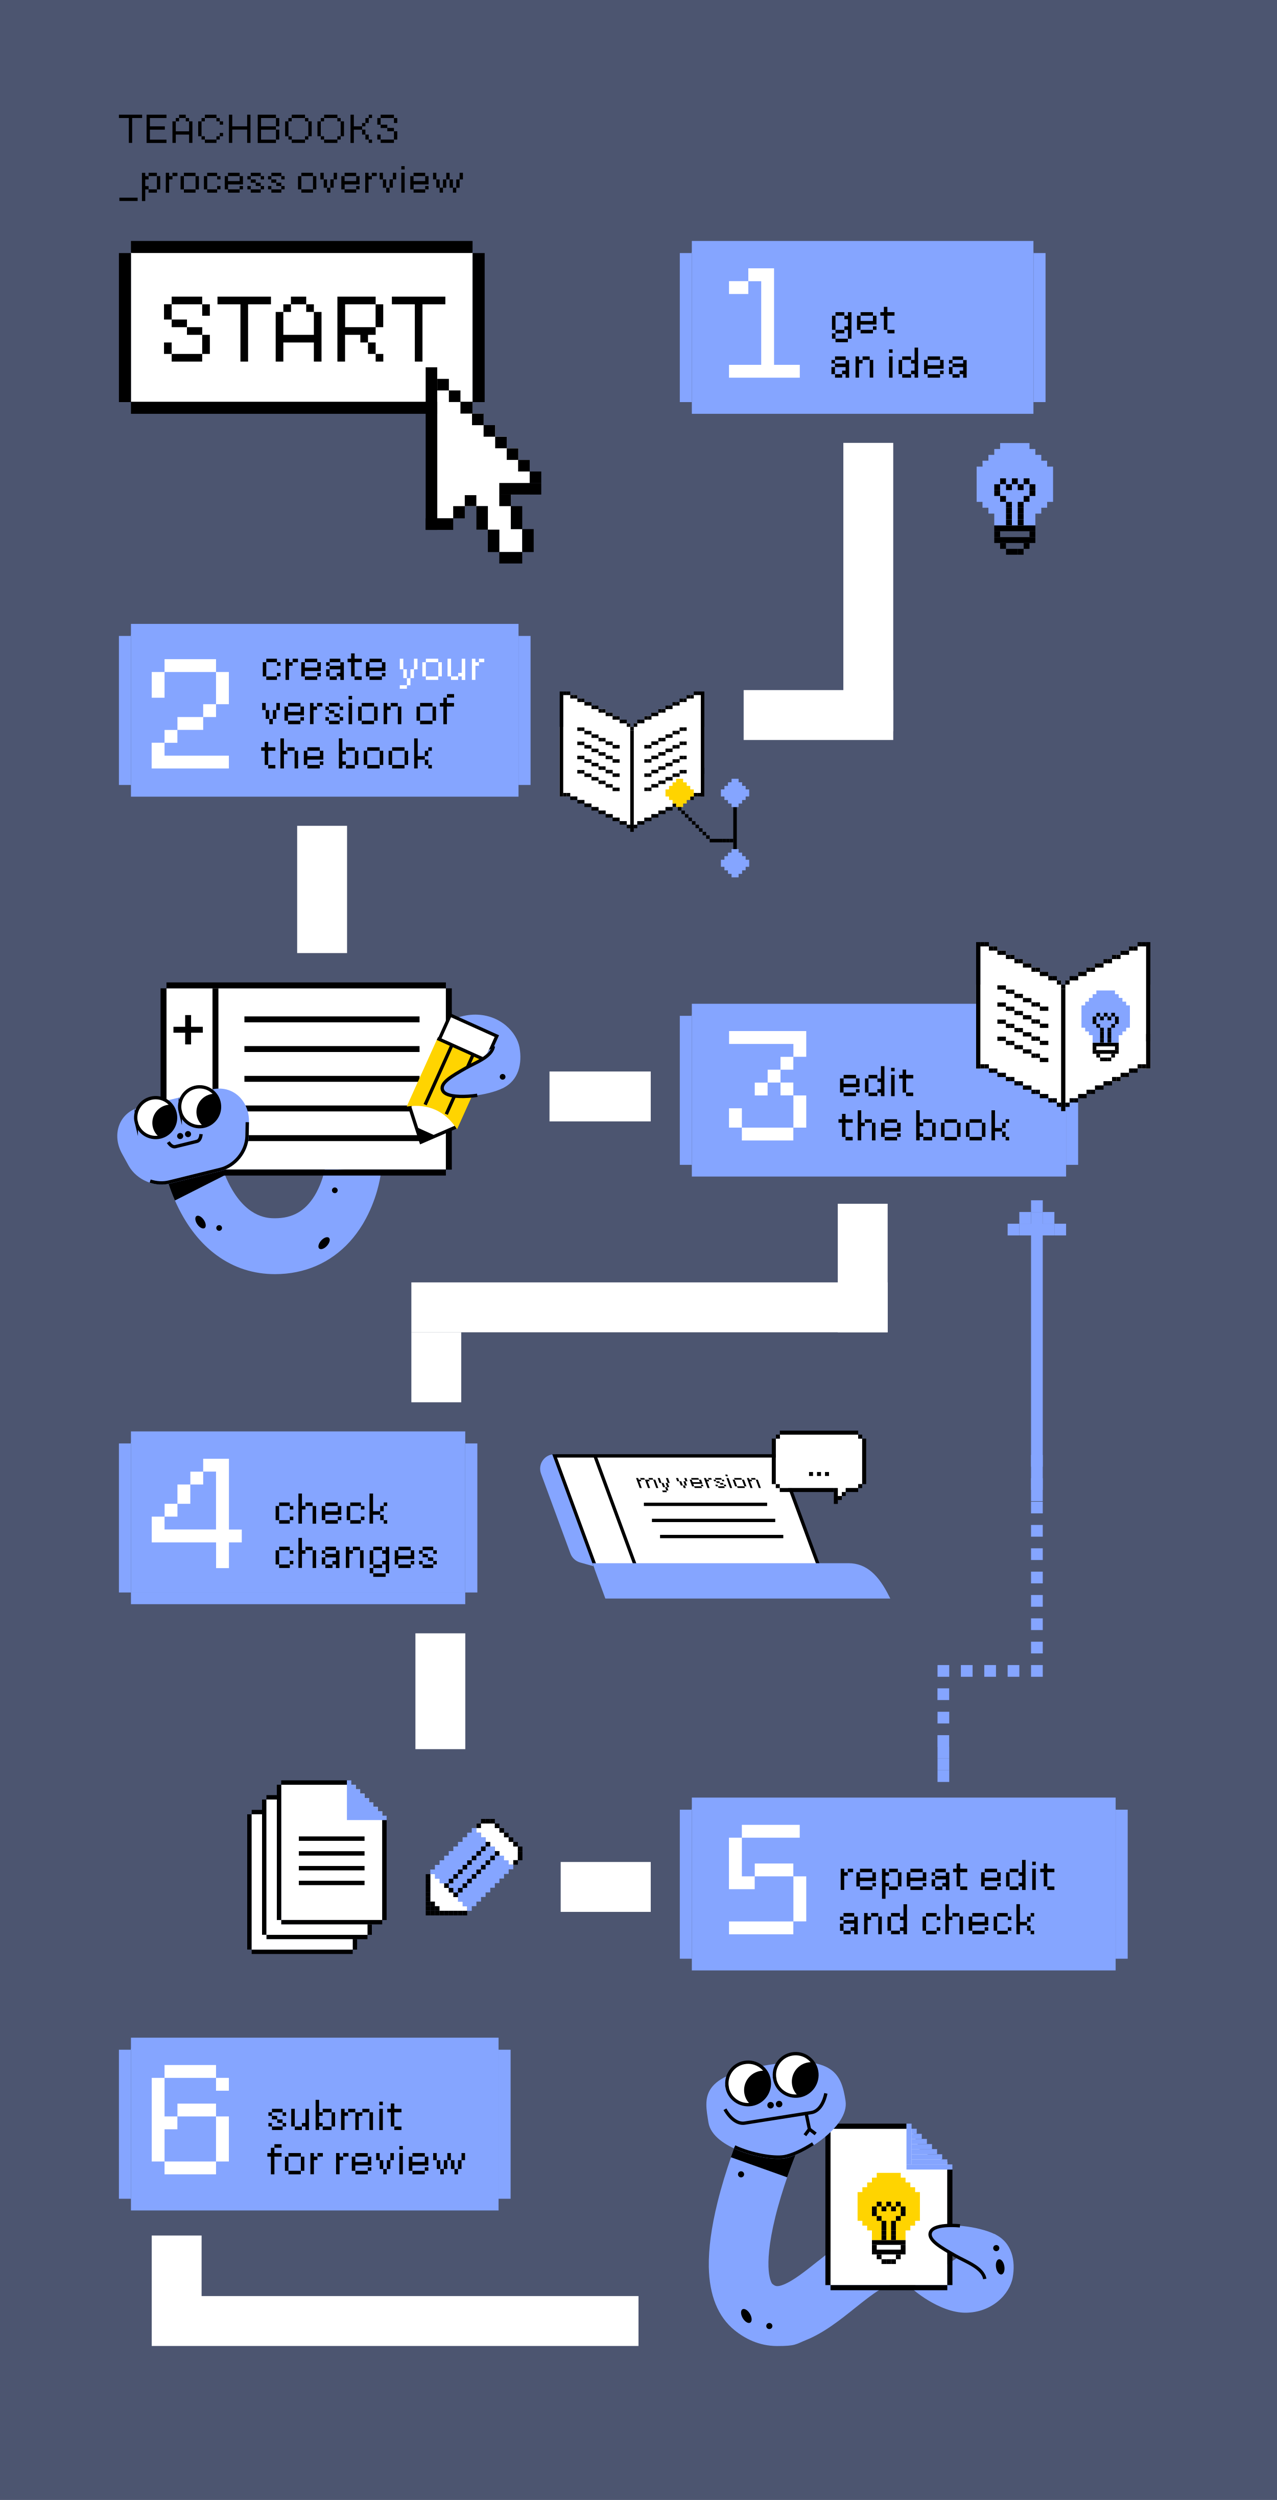 <?xml version="1.0" encoding="UTF-8"?>
<svg xmlns="http://www.w3.org/2000/svg" version="1.1" viewBox="0 0 1920 3757.7">
  <rect x="0" y="0" width="1920" height="3757.7" fill="#333333" stroke="none"/>
  <!-- Generator: Adobe Illustrator 29.1.0, SVG Export Plug-In . SVG Version: 2.1.0 Build 142)  -->
  <defs>
    <style>
      .st0 {
        display: none;
      }

      .st0, .st1 {
        fill: #ffd400;
      }

      .st0, .st2 {
        opacity: .3;
      }

      .st3, .st4, .st5, .st6 {
        stroke-width: 5px;
      }

      .st3, .st4, .st6 {
        stroke-miterlimit: 10;
      }

      .st3, .st7 {
        fill: #fff;
      }

      .st3, .st5, .st6 {
        stroke: #000;
      }

      .st4 {
        stroke: #85a5ff;
      }

      .st4, .st8, .st2 {
        fill: #85a5ff;
      }

      .st5 {
        stroke-linejoin: round;
      }

      .st5, .st6 {
        fill: none;
      }
    </style>
  </defs>
  <g id="bg">
    <rect class="st0" x="-2334.1" y="-22.4" width="1947.7" height="4068.1"/>
    <rect class="st2" x="-13.8" y="-22.4" width="1947.7" height="3875.5"/>
  </g>
  <g id="design">
    <g>
      <rect class="st8" x="196.9" y="2167.9" width="502.6" height="225.8"/>
      <g>
        <rect class="st8" x="196.9" y="2151.6" width="502.6" height="18.1"/>
        <rect class="st8" x="196.9" y="2393.2" width="502.6" height="18.1"/>
        <rect class="st8" x="699.6" y="2169.7" width="18.1" height="224"/>
        <rect class="st8" x="178.8" y="2169.7" width="18.1" height="224"/>
      </g>
    </g>
    <g>
      <rect class="st8" x="196.9" y="3079.3" width="552.7" height="225.8"/>
      <g>
        <rect class="st8" x="196.9" y="3062.9" width="552.7" height="18.1"/>
        <rect class="st8" x="196.9" y="3304.5" width="552.7" height="18.1"/>
        <rect class="st8" x="749.6" y="3081" width="18.1" height="224"/>
        <rect class="st8" x="178.8" y="3081" width="18.1" height="224"/>
      </g>
    </g>
    <g>
      <rect class="st8" x="1040.2" y="1525.2" width="562.7" height="225.8"/>
      <g>
        <rect class="st8" x="1040.2" y="1508.8" width="562.7" height="18.1"/>
        <rect class="st8" x="1040.2" y="1750.4" width="562.7" height="18.1"/>
        <rect class="st8" x="1602.9" y="1526.9" width="18.1" height="224"/>
        <rect class="st8" x="1022.1" y="1526.9" width="18.1" height="224"/>
      </g>
    </g>
    <g>
      <rect class="st8" x="1040.2" y="2718.4" width="637.2" height="225.8"/>
      <g>
        <rect class="st8" x="1040.2" y="2702" width="637.2" height="18.1"/>
        <rect class="st8" x="1040.2" y="2943.7" width="637.2" height="18.1"/>
        <rect class="st8" x="1677.4" y="2720.2" width="18.1" height="224"/>
        <rect class="st8" x="1022.1" y="2720.2" width="18.1" height="224"/>
      </g>
    </g>
    <g>
      <rect class="st8" x="196.9" y="954.1" width="582.7" height="225.8"/>
      <g>
        <rect class="st8" x="196.9" y="937.8" width="582.7" height="18.1"/>
        <rect class="st8" x="196.9" y="1179.4" width="582.7" height="18.1"/>
        <rect class="st8" x="779.6" y="955.9" width="18.1" height="224"/>
        <rect class="st8" x="178.8" y="955.9" width="18.1" height="224"/>
      </g>
    </g>
    <g>
      <path d="M193.8,177.4h-15v-5h34.9v5h-15v37.4h-5v-37.4Z"/>
      <path d="M220.4,172.4h29.9v5h-24.9v12.5h22.4v5h-22.4v15h24.9v5h-29.9v-42.4Z"/>
      <path d="M259.3,182.4h5v15h20v-15h5v32.4h-5v-12.5h-20v12.5h-5v-32.4ZM264.3,177.4h5v5h-5v-5ZM279.3,172.4v5h-10v-5h10ZM284.3,177.4v5h-5v-5h5Z"/>
      <path d="M298,182.4h5v22.4h-5v-22.4ZM303,177.4h5v5h-5v-5ZM303,204.8h5v5h-5v-5ZM308,172.4h17.5v5h-17.5v-5ZM308,209.8h17.5v5h-17.5v-5ZM325.4,177.4h5v5h-5v-5ZM325.4,204.8h5v5h-5v-5ZM330.4,182.4h5v5h-5v-5ZM330.4,199.8h5v5h-5v-5Z"/>
      <path d="M344.2,172.4h5v17.5h22.4v-17.5h5v42.4h-5v-20h-22.4v20h-5v-42.4Z"/>
      <path d="M387.5,172.4h27.4v5h-22.4v12.5h22.4v5h-22.4v15h22.4v5h-27.4v-42.4ZM414.9,177.4h5v12.5h-5v-12.5ZM414.9,194.8h5v15h-5v-15Z"/>
      <path d="M433.7,204.8h-5v-22.4h5v22.4ZM438.6,182.4h-5v-5h5v5ZM433.7,204.8h5v5h-5v-5ZM438.6,172.4h20v5h-20v-5ZM438.6,209.8h20v5h-20v-5ZM463.6,177.4v5h-5v-5h5ZM458.6,204.8h5v5h-5v-5ZM468.6,182.4v22.4h-5v-22.4h5Z"/>
      <path d="M482.3,204.8h-5v-22.4h5v22.4ZM487.3,182.4h-5v-5h5v5ZM482.3,204.8h5v5h-5v-5ZM487.3,172.4h20v5h-20v-5ZM487.3,209.8h20v5h-20v-5ZM512.2,177.4v5h-5v-5h5ZM507.2,204.8h5v5h-5v-5ZM517.2,182.4v22.4h-5v-22.4h5Z"/>
      <path d="M527,172.4h5v17.5h12.5v5h-12.5v20h-5v-42.4ZM549.4,184.9v5h-5v-5h5ZM549.4,194.8v7.5h-5v-7.5h5ZM554.4,184.9h-5v-7.5h5v7.5ZM554.4,202.3v7.5h-5v-7.5h5ZM559.4,172.4v5h-5v-5h5ZM554.4,209.8h5v5h-5v-5Z"/>
      <path d="M572.3,187.4h-5v-10h5v10ZM567.3,202.3h5v7.5h-5v-7.5ZM572.3,172.4h20v5h-20v-5ZM572.3,187.4h10v5h-10v-5ZM592.3,214.8h-20v-5h20v5ZM582.3,192.3h10v5h-10v-5ZM592.3,177.4h5v7.5h-5v-7.5ZM597.3,197.3v12.5h-5v-12.5h5Z"/>
      <path d="M179.5,297.1h27.4v5h-27.4v-5Z"/>
      <path d="M218.4,259.7v5h5v5h-5v10h5v5h-5v17.5h-5v-42.4h5ZM223.4,259.7h12.5v5h-12.5v-5ZM235.9,289.6h-12.5v-5h12.5v5ZM240.9,264.7v20h-5v-20h5Z"/>
      <path d="M249.3,259.7h5v5h5v5h-5v20h-5v-29.9ZM259.3,259.7h7.5v5h-7.5v-5Z"/>
      <path d="M276.5,264.7v20h-5v-20h5ZM276.5,259.7h17.5v5h-17.5v-5ZM276.5,284.6h17.5v5h-17.5v-5ZM299,264.7v20h-5v-20h5Z"/>
      <path d="M311.6,264.7v20h-5v-20h5ZM326.5,259.7v5h-15v-5h15ZM326.5,289.6h-15v-5h15v5ZM331.5,264.7v5h-5v-5h5ZM331.5,279.6v5h-5v-5h5Z"/>
      <path d="M342.8,264.7v7.5h17.5v-7.5h5v12.5h-22.4v7.5h-5v-20h5ZM342.8,259.7h17.5v5h-17.5v-5ZM360.3,284.6v5h-17.5v-5h17.5ZM360.3,279.6h5v5h-5v-5Z"/>
      <path d="M377,269.7h-5v-5h5v5ZM377,279.6v5h-5v-5h5ZM377,259.7h15v5h-15v-5ZM384.5,269.7v5h-7.5v-5h7.5ZM377,284.6h15v5h-15v-5ZM392,274.6v5h-7.5v-5h7.5ZM397,264.7v5h-5v-5h5ZM397,279.6v5h-5v-5h5Z"/>
      <path d="M408,269.7h-5v-5h5v5ZM408,279.6v5h-5v-5h5ZM408,259.7h15v5h-15v-5ZM415.4,269.7v5h-7.5v-5h7.5ZM408,284.6h15v5h-15v-5ZM422.9,274.6v5h-7.5v-5h7.5ZM427.9,264.7v5h-5v-5h5ZM427.9,279.6v5h-5v-5h5Z"/>
      <path d="M453.1,264.7v20h-5v-20h5ZM453.1,259.7h17.5v5h-17.5v-5ZM453.1,284.6h17.5v5h-17.5v-5ZM475.6,264.7v20h-5v-20h5Z"/>
      <path d="M481.7,259.7h5v10h-5v-10ZM486.7,269.7h5v12.5h-5v-12.5ZM496.7,282.1v7.5h-5v-7.5h5ZM501.7,282.1h-5v-12.5h5v12.5ZM506.7,259.7v10h-5v-10h5Z"/>
      <path d="M518.1,264.7v7.5h17.5v-7.5h5v12.5h-22.4v7.5h-5v-20h5ZM518.1,259.7h17.5v5h-17.5v-5ZM535.6,284.6v5h-17.5v-5h17.5ZM535.6,279.6h5v5h-5v-5Z"/>
      <path d="M549.1,259.7h5v5h5v5h-5v20h-5v-29.9ZM559,259.7h7.5v5h-7.5v-5Z"/>
      <path d="M570.8,259.7h5v10h-5v-10ZM575.7,269.7h5v12.5h-5v-12.5ZM585.7,282.1v7.5h-5v-7.5h5ZM590.7,282.1h-5v-12.5h5v12.5ZM595.7,259.7v10h-5v-10h5Z"/>
      <path d="M603.4,249.7h5v5h-5v-5ZM603.4,259.7h5v29.9h-5v-29.9Z"/>
      <path d="M621.8,264.7v7.5h17.5v-7.5h5v12.5h-22.4v7.5h-5v-20h5ZM621.8,259.7h17.5v5h-17.5v-5ZM639.3,284.6v5h-17.5v-5h17.5ZM639.3,279.6h5v5h-5v-5Z"/>
      <path d="M656.1,259.7v10h-5v-10h5ZM661,269.7v12.5h-5v-12.5h5ZM666,282.1v7.5h-5v-7.5h5ZM666,269.7h5v12.5h-5v-12.5ZM676,259.7v10h-5v-10h5ZM681,269.7v12.5h-5v-12.5h5ZM686,282.1v7.5h-5v-7.5h5ZM686,269.7h5v12.5h-5v-12.5ZM691,259.7h5v10h-5v-10Z"/>
    </g>
    <rect class="st7" x="196.9" y="378.6" width="513.6" height="225.8"/>
    <g>
      <path d="M258.1,480.3h-11.5v-23h11.5v23ZM246.6,514.8h11.5v17.2h-11.5v-17.2ZM258.1,445.9h45.9v11.5h-45.9v-11.5ZM258.1,480.3h23v11.5h-23v-11.5ZM304,543.5h-45.9v-11.5h45.9v11.5ZM281.1,491.8h23v11.5h-23v-11.5ZM304,457.4h11.5v17.2h-11.5v-17.2ZM315.5,503.3v28.7h-11.5v-28.7h11.5Z"/>
      <path d="M361.4,457.4h-34.4v-11.5h80.4v11.5h-34.4v86.1h-11.5v-86.1Z"/>
      <path d="M414.5,468.9h11.5v34.4h45.9v-34.4h11.5v74.6h-11.5v-28.7h-45.9v28.7h-11.5v-74.6ZM426,457.4h11.5v11.5h-11.5v-11.5ZM460.4,445.9v11.5h-23v-11.5h23ZM471.9,457.4v11.5h-11.5v-11.5h11.5Z"/>
      <path d="M507.4,445.9h57.4v11.5h-45.9v34.4h45.9v11.5h-11.5v11.5h-11.5v-11.5h-23v40.2h-11.5v-97.6ZM553.3,514.8h11.5v17.2h-11.5v-17.2ZM576.2,457.4v34.4h-11.5v-34.4h11.5ZM564.8,532h11.5v11.5h-11.5v-11.5Z"/>
      <path d="M623.6,457.4h-34.4v-11.5h80.4v11.5h-34.4v86.1h-11.5v-86.1Z"/>
    </g>
    <g>
      <rect x="196.9" y="362.2" width="513.6" height="18.1"/>
      <rect x="196.9" y="603.9" width="513.6" height="18.1"/>
      <rect x="710.6" y="380.4" width="18.1" height="224"/>
      <rect x="178.8" y="380.4" width="18.1" height="224"/>
    </g>
    <g>
      <polygon class="st7" points="779.3 691.3 779.3 673.9 761.9 673.9 761.9 656.4 744.5 656.4 744.5 639 726.7 639 726.7 621.7 709.7 621.7 709.7 604.4 692.3 604.4 692.3 586.9 657.5 586.9 657.5 779.1 681.4 779.1 698.8 760.8 709.7 760.8 725.2 760.8 733.5 760.8 733.5 796.2 750.7 796.2 750.7 829.8 785.2 829.8 785.2 795.3 768 795.3 768 760.8 768.1 743.4 779 743.4 779.3 743.4 796.4 743.4 796.4 691.3 779.3 691.3"/>
      <g>
        <rect x="640" y="552.1" width="17.4" height="244.4"/>
        <rect x="750.7" y="726" width="63.1" height="17.4"/>
        <rect x="716.3" y="760.8" width="17.2" height="35.3"/>
        <rect x="733.5" y="796.2" width="17.2" height="33.6"/>
        <rect x="768" y="760.8" width="17.2" height="34.5"/>
        <rect x="785.2" y="795.3" width="17.2" height="34.5"/>
        <rect x="750.7" y="829.8" width="34.5" height="17.2"/>
        <rect x="640" y="779.1" width="41.4" height="17.4"/>
        <rect x="681.4" y="760.8" width="17.4" height="18.3"/>
        <rect x="698.8" y="744.3" width="17.4" height="16.5"/>
        <rect x="750.7" y="743.4" width="17.4" height="17.4"/>
        <rect x="674.9" y="586.9" width="17.4" height="17.4"/>
        <rect x="657.5" y="569.5" width="17.4" height="17.4"/>
        <rect x="692.3" y="604.3" width="17.4" height="17.4"/>
        <rect x="709.7" y="621.7" width="17.4" height="17.4"/>
        <rect x="727.1" y="639" width="17.4" height="17.4"/>
        <rect x="744.5" y="656.4" width="17.4" height="17.4"/>
        <rect x="761.9" y="673.9" width="17.4" height="17.4"/>
        <rect x="779" y="691.3" width="17.4" height="17.4"/>
        <rect x="796.4" y="708.7" width="17.4" height="17.4"/>
      </g>
    </g>
    <g>
      <rect class="st8" x="1040.2" y="378.6" width="513.6" height="225.8"/>
      <g>
        <rect class="st8" x="1040.2" y="362.2" width="513.6" height="18.1"/>
        <rect class="st8" x="1040.2" y="603.9" width="513.6" height="18.1"/>
        <rect class="st8" x="1553.9" y="380.4" width="18.1" height="224"/>
        <rect class="st8" x="1022.1" y="380.4" width="18.1" height="224"/>
      </g>
    </g>
    <g>
      <g>
        <path d="M1250.9,474.5h5.3v21.3h-5.3v-21.3ZM1250.9,501.1h5.3v8h-5.3v-8ZM1256.2,469.2h13.3v5.3h-13.3v-5.3ZM1256.2,495.8h13.3v5.3h-13.3v-5.3ZM1256.2,509.1h18.6v5.3h-18.6v-5.3ZM1280.2,469.2v39.9h-5.3v-13.3h-5.3v-5.3h5.3v-10.7h-5.3v-5.3h5.3v-5.3h5.3Z"/>
        <path d="M1293.9,474.5v8h18.6v-8h5.3v13.3h-24v8h-5.3v-21.3h5.3ZM1293.9,469.2h18.6v5.3h-18.6v-5.3ZM1312.5,495.8v5.3h-18.6v-5.3h18.6ZM1312.5,490.5h5.3v5.3h-5.3v-5.3Z"/>
        <path d="M1328.9,469.2v-8h5.3v8h10.7v5.3h-10.7v21.3h-5.3v-21.3h-5.3v-5.3h5.3ZM1344.9,495.8v5.3h-10.7v-5.3h10.7Z"/>
        <path d="M1255.5,546.4h-5.3v-5.3h5.3v5.3ZM1250.1,551.7h5.3v10.7h-5.3v-10.7ZM1255.5,535.7h16v5.3h-16v-5.3ZM1271.4,562.4h-5.3v-5.3h5.3v-5.3h-16v-5.3h16v-5.3h5.3v26.6h-5.3v-5.3ZM1255.5,562.4h10.7v5.3h-10.7v-5.3Z"/>
        <path d="M1286.3,535.7h5.3v5.3h5.3v5.3h-5.3v21.3h-5.3v-32ZM1296.9,535.7h10.7v5.3h-10.7v-5.3ZM1312.9,541v26.6h-5.3v-26.6h5.3Z"/>
        <path d="M1336.7,525.1h5.3v5.3h-5.3v-5.3ZM1336.7,535.7h5.3v32h-5.3v-32Z"/>
        <path d="M1351.1,541h5.3v21.3h-5.3v-21.3ZM1356.5,535.7h13.3v5.3h-13.3v-5.3ZM1356.5,562.4h13.3v5.3h-13.3v-5.3ZM1380.4,522.4v45.3h-5.3v-5.3h-5.3v-5.3h5.3v-10.7h-5.3v-5.3h5.3v-18.6h5.3Z"/>
        <path d="M1394.8,541v8h18.6v-8h5.3v13.3h-24v8h-5.3v-21.3h5.3ZM1394.8,535.7h18.6v5.3h-18.6v-5.3ZM1413.4,562.4v5.3h-18.6v-5.3h18.6ZM1413.4,557h5.3v5.3h-5.3v-5.3Z"/>
        <path d="M1432.1,546.4h-5.3v-5.3h5.3v5.3ZM1426.8,551.7h5.3v10.7h-5.3v-10.7ZM1432.1,535.7h16v5.3h-16v-5.3ZM1448.1,562.4h-5.3v-5.3h5.3v-5.3h-16v-5.3h16v-5.3h5.3v26.6h-5.3v-5.3ZM1432.1,562.4h10.7v5.3h-10.7v-5.3Z"/>
      </g>
      <path class="st7" d="M1125.1,422.6v-19.3h38.7v145.1h38.7v19.3h-106.4v-19.3h48.4v-125.7h-19.3ZM1125.1,441.9h-29v-19.3h29v19.3Z"/>
    </g>
    <g>
      <rect x="1494.9" y="798.5" width="8.8" height="8.8"/>
      <rect x="1547.9" y="798.5" width="8.8" height="8.8"/>
      <rect x="1539.1" y="816.2" width="8.8" height="8.8"/>
      <rect x="1503.7" y="816.2" width="8.8" height="8.8"/>
      <rect x="1494.9" y="789.7" width="61.8" height="8.8"/>
      <rect x="1494.9" y="807.4" width="61.8" height="8.8"/>
      <polygon class="st8" points="1574.4 701.4 1574.4 692.5 1565.6 692.5 1565.6 683.7 1556.7 683.7 1556.7 674.9 1547.9 674.9 1547.9 666 1503.7 666 1503.7 674.9 1494.9 674.9 1494.9 683.7 1486.1 683.7 1486.1 692.5 1477.2 692.5 1477.3 701.4 1468.4 701.4 1468.4 754.4 1477.2 754.4 1477.2 754.3 1477.2 754.4 1477.2 754.4 1477.2 763.2 1486.1 763.2 1486.1 772 1494.9 772 1494.9 772 1494.9 772 1494.9 772 1494.9 789.7 1556.7 789.7 1556.7 780.9 1556.7 780.9 1556.7 772 1565.6 772 1565.6 763.2 1565.5 763.2 1574.4 763.2 1574.4 754.4 1583.3 754.4 1583.3 701.4 1574.4 701.4"/>
      <rect x="1521.4" y="825" width="8.8" height="8.8"/>
      <rect x="1530.2" y="825" width="8.8" height="8.8"/>
      <rect x="1512.6" y="825" width="8.8" height="8.8"/>
      <rect x="1512.6" y="754.4" width="8.8" height="8.8"/>
      <rect x="1530.2" y="754.4" width="8.8" height="8.8"/>
      <rect x="1512.6" y="763.2" width="8.8" height="8.8"/>
      <rect x="1512.6" y="772" width="8.8" height="8.8"/>
      <rect x="1512.6" y="780.9" width="8.8" height="8.8"/>
      <rect x="1530.2" y="763.2" width="8.8" height="8.8"/>
      <rect x="1530.2" y="772" width="8.8" height="8.8"/>
      <rect x="1530.2" y="780.9" width="8.8" height="8.8"/>
      <rect x="1503.7" y="745.5" width="8.8" height="8.8"/>
      <rect x="1494.9" y="736.7" width="8.8" height="8.8"/>
      <rect x="1539.1" y="745.5" width="8.8" height="8.8"/>
      <rect x="1547.9" y="736.7" width="8.8" height="8.8"/>
      <rect x="1494.9" y="727.9" width="8.8" height="8.8"/>
      <rect x="1512.6" y="727.9" width="8.8" height="8.8"/>
      <rect x="1530.2" y="727.9" width="8.8" height="8.8"/>
      <rect x="1503.7" y="719" width="8.8" height="8.8"/>
      <rect x="1521.4" y="719" width="8.8" height="8.8"/>
      <rect x="1539.1" y="719" width="8.8" height="8.8"/>
      <rect x="1547.9" y="727.9" width="8.8" height="8.8"/>
    </g>
    <g>
      <path d="M400.4,995.4v21.3h-5.3v-21.3h5.3ZM416.4,990.1v5.3h-16v-5.3h16ZM416.4,1022h-16v-5.3h16v5.3ZM421.7,995.4v5.3h-5.3v-5.3h5.3ZM421.7,1011.4v5.3h-5.3v-5.3h5.3Z"/>
      <path d="M429.3,990.1h5.3v5.3h5.3v5.3h-5.3v21.3h-5.3v-32ZM440,990.1h8v5.3h-8v-5.3Z"/>
      <path d="M458.4,995.4v8h18.6v-8h5.3v13.3h-24v8h-5.3v-21.3h5.3ZM458.4,990.1h18.6v5.3h-18.6v-5.3ZM477,1016.7v5.3h-18.6v-5.3h18.6ZM477,1011.4h5.3v5.3h-5.3v-5.3Z"/>
      <path d="M495.7,1000.7h-5.3v-5.3h5.3v5.3ZM490.4,1006h5.3v10.7h-5.3v-10.7ZM495.7,990.1h16v5.3h-16v-5.3ZM511.7,1016.7h-5.3v-5.3h5.3v-5.3h-16v-5.3h16v-5.3h5.3v26.6h-5.3v-5.3ZM495.7,1016.7h10.7v5.3h-10.7v-5.3Z"/>
      <path d="M527.9,990.1v-8h5.3v8h10.7v5.3h-10.7v21.3h-5.3v-21.3h-5.3v-5.3h5.3ZM543.8,1016.7v5.3h-10.7v-5.3h10.7Z"/>
      <path d="M555.6,995.4v8h18.6v-8h5.3v13.3h-24v8h-5.3v-21.3h5.3ZM555.6,990.1h18.6v5.3h-18.6v-5.3ZM574.2,1016.7v5.3h-18.6v-5.3h18.6ZM574.2,1011.4h5.3v5.3h-5.3v-5.3Z"/>
      <path class="st7" d="M606.4,990.1v16h-5.3v-16h5.3ZM601.1,1030h10.7v5.3h-10.7v-5.3ZM611.7,1006v13.3h-5.3v-13.3h5.3ZM617.1,1019.4v10.7h-5.3v-10.7h5.3ZM622.4,1006v13.3h-5.3v-13.3h5.3ZM627.7,990.1v16h-5.3v-16h5.3Z"/>
      <path class="st7" d="M640.3,995.4v21.3h-5.3v-21.3h5.3ZM640.3,990.1h18.6v5.3h-18.6v-5.3ZM640.3,1016.7h18.6v5.3h-18.6v-5.3ZM664.3,995.4v21.3h-5.3v-21.3h5.3Z"/>
      <path class="st7" d="M672.9,990.1h5.3v26.6h-5.3v-26.6ZM688.8,1022h-10.7v-5.3h10.7v5.3ZM694.2,1016.7h-5.3v-5.3h5.3v-21.3h5.3v32h-5.3v-5.3Z"/>
      <path class="st7" d="M709.5,990.1h5.3v5.3h5.3v5.3h-5.3v21.3h-5.3v-32ZM720.1,990.1h8v5.3h-8v-5.3Z"/>
      <path d="M394.2,1056.6h5.3v10.7h-5.3v-10.7ZM399.5,1067.3h5.3v13.3h-5.3v-13.3ZM410.2,1080.6v8h-5.3v-8h5.3ZM415.5,1080.6h-5.3v-13.3h5.3v13.3ZM420.8,1056.6v10.7h-5.3v-10.7h5.3Z"/>
      <path d="M433.1,1062v8h18.6v-8h5.3v13.3h-24v8h-5.3v-21.3h5.3ZM433.1,1056.6h18.6v5.3h-18.6v-5.3ZM451.7,1083.3v5.3h-18.6v-5.3h18.6ZM451.7,1077.9h5.3v5.3h-5.3v-5.3Z"/>
      <path d="M466.1,1056.6h5.3v5.3h5.3v5.3h-5.3v21.3h-5.3v-32ZM476.7,1056.6h8v5.3h-8v-5.3Z"/>
      <path d="M494.6,1067.3h-5.3v-5.3h5.3v5.3ZM494.6,1077.9v5.3h-5.3v-5.3h5.3ZM494.6,1056.6h16v5.3h-16v-5.3ZM502.6,1067.3v5.3h-8v-5.3h8ZM494.6,1083.3h16v5.3h-16v-5.3ZM510.6,1072.6v5.3h-8v-5.3h8ZM515.9,1062v5.3h-5.3v-5.3h5.3ZM515.9,1077.9v5.3h-5.3v-5.3h5.3Z"/>
      <path d="M524.1,1046h5.3v5.3h-5.3v-5.3ZM524.1,1056.6h5.3v32h-5.3v-32Z"/>
      <path d="M543.8,1062v21.3h-5.3v-21.3h5.3ZM543.8,1056.6h18.6v5.3h-18.6v-5.3ZM543.8,1083.3h18.6v5.3h-18.6v-5.3ZM567.7,1062v21.3h-5.3v-21.3h5.3Z"/>
      <path d="M576.8,1056.6h5.3v5.3h5.3v5.3h-5.3v21.3h-5.3v-32ZM587.4,1056.6h10.7v5.3h-10.7v-5.3ZM603.4,1062v26.6h-5.3v-26.6h5.3Z"/>
      <path d="M631.6,1062v21.3h-5.3v-21.3h5.3ZM631.6,1056.6h18.6v5.3h-18.6v-5.3ZM631.6,1083.3h18.6v5.3h-18.6v-5.3ZM655.6,1062v21.3h-5.3v-21.3h5.3Z"/>
      <path d="M661.3,1062v-5.3h5.3v-8h5.3v8h10.7v5.3h-10.7v26.6h-5.3v-26.6h-5.3ZM672,1043.3h10.7v5.3h-10.7v-5.3Z"/>
      <path d="M398,1123.2v-8h5.3v8h10.7v5.3h-10.7v21.3h-5.3v-21.3h-5.3v-5.3h5.3ZM414,1149.8v5.3h-10.7v-5.3h10.7Z"/>
      <path d="M421.6,1109.9h5.3v18.6h5.3v5.3h-5.3v21.3h-5.3v-45.3ZM442.9,1123.2v5.3h-10.7v-5.3h10.7ZM448.2,1128.5v26.6h-5.3v-26.6h5.3Z"/>
      <path d="M462.2,1128.5v8h18.6v-8h5.3v13.3h-24v8h-5.3v-21.3h5.3ZM462.2,1123.2h18.6v5.3h-18.6v-5.3ZM480.8,1149.8v5.3h-18.6v-5.3h18.6ZM480.8,1144.5h5.3v5.3h-5.3v-5.3Z"/>
      <path d="M514.8,1109.9v18.6h5.3v5.3h-5.3v10.7h5.3v5.3h-5.3v5.3h-5.3v-45.3h5.3ZM533.5,1123.2v5.3h-13.3v-5.3h13.3ZM533.5,1155.2h-13.3v-5.3h13.3v5.3ZM533.5,1128.5h5.3v21.3h-5.3v-21.3Z"/>
      <path d="M552.2,1128.5v21.3h-5.3v-21.3h5.3ZM552.2,1123.2h18.6v5.3h-18.6v-5.3ZM552.2,1149.8h18.6v5.3h-18.6v-5.3ZM576.2,1128.5v21.3h-5.3v-21.3h5.3Z"/>
      <path d="M589.6,1128.5v21.3h-5.3v-21.3h5.3ZM589.6,1123.2h18.6v5.3h-18.6v-5.3ZM589.6,1149.8h18.6v5.3h-18.6v-5.3ZM613.6,1128.5v21.3h-5.3v-21.3h5.3Z"/>
      <path d="M622.7,1109.9h5.3v26.6h10.7v5.3h-10.7v13.3h-5.3v-45.3ZM644,1136.5h-5.3v-8h5.3v8ZM644,1141.8v8h-5.3v-8h5.3ZM649.3,1123.2v5.3h-5.3v-5.3h5.3ZM649.3,1149.8v5.3h-5.3v-5.3h5.3Z"/>
    </g>
    <path class="st7" d="M247.4,1010.1v38.7h-19.3v-38.7h19.3ZM247.4,1116.5v19.3h96.7v19.3h-116.1v-38.7h19.3ZM247.4,990.8h77.4v19.3h-77.4v-19.3ZM247.4,1097.2h19.3v19.3h-19.3v-19.3ZM266.8,1077.8h38.7v19.3h-38.7v-19.3ZM324.8,1058.5v19.3h-19.3v-19.3h19.3ZM344.1,1010.1v48.4h-19.3v-48.4h19.3Z"/>
    <polygon class="st7" points="1014.6 1197.2 1014.6 1207.7 1016.2 1207.7 1016.2 1213.1 1000.6 1213.1 1000.6 1218.4 989.9 1218.4 989.9 1223.8 979.5 1223.8 979.5 1229.1 968.8 1229.1 968.8 1234.4 958.2 1234.4 958.2 1239.7 942.2 1239.7 942.2 1234.4 931.7 1234.4 931.7 1229.1 921.2 1229.1 921.2 1223.8 910.6 1223.8 910.6 1218.4 899.9 1218.4 899.9 1213.1 889.3 1213.1 889.3 1207.8 878.7 1207.8 878.7 1202.5 868 1202.5 868 1197.2 841.5 1197.2 841.5 1092.5 846.8 1092.5 846.8 1044.7 868 1044.7 868 1050 878.7 1050 878.7 1055.3 889.2 1055.3 889.2 1060.6 899.9 1060.6 899.9 1065.9 910.6 1065.9 910.6 1071.2 921.2 1071.2 921.2 1076.6 931.7 1076.6 931.7 1087.1 931.4 1087.1 947.6 1087.1 947.6 1092.5 953.8 1092.5 953.8 1087.1 968.8 1087.1 968.8 1076.5 980.3 1076.6 980.3 1071.2 990.9 1071.2 990.9 1065.9 1001.5 1065.9 1001.5 1060.6 1012.2 1060.6 1012.2 1055.3 1022.8 1055.3 1022.8 1050 1033.4 1050 1033.4 1044.7 1054.6 1044.7 1054.6 1087.1 1054.4 1087.1 1054.6 1087.1 1054.6 1092.5 1059 1092.5 1059 1197.2 1014.6 1197.2"/>
    <g>
      <rect x="947.6" y="1097.8" width="5.3" height="152.6"/>
      <rect x="947.6" y="1092.5" width="5.3" height="5.3"/>
      <g>
        <rect x="937" y="1081.8" width="5.3" height="5.3"/>
        <rect x="931.7" y="1081.8" width="5.3" height="5.3"/>
        <rect x="926.3" y="1076.5" width="5.3" height="5.3"/>
        <rect x="921" y="1076.5" width="5.3" height="5.3"/>
        <rect x="915.9" y="1071.2" width="5.3" height="5.3"/>
        <rect x="910.6" y="1071.2" width="5.3" height="5.3"/>
        <rect x="905.2" y="1065.9" width="5.3" height="5.3"/>
        <rect x="899.9" y="1065.9" width="5.3" height="5.3"/>
        <rect x="894.6" y="1060.6" width="5.3" height="5.3"/>
        <rect x="889.3" y="1060.6" width="5.3" height="5.3"/>
        <rect x="884" y="1055.3" width="5.3" height="5.3"/>
        <rect x="878.7" y="1055.3" width="5.3" height="5.3"/>
        <rect x="873.4" y="1050" width="5.3" height="5.3"/>
        <rect x="868.1" y="1050" width="5.3" height="5.3"/>
        <rect x="862.7" y="1044.7" width="5.3" height="5.3"/>
        <rect x="857.4" y="1044.7" width="5.3" height="5.3"/>
        <rect x="852.1" y="1039.4" width="5.3" height="5.3"/>
        <rect x="846.8" y="1039.4" width="5.3" height="5.3"/>
        <rect x="937" y="1234.3" width="5.3" height="5.3"/>
        <rect x="931.7" y="1234.3" width="5.3" height="5.3"/>
        <rect x="926.3" y="1229" width="5.3" height="5.3"/>
        <rect x="921" y="1229" width="5.3" height="5.3"/>
        <rect x="915.9" y="1223.7" width="5.3" height="5.3"/>
        <rect x="910.6" y="1223.7" width="5.3" height="5.3"/>
        <rect x="905.2" y="1218.4" width="5.3" height="5.3"/>
        <rect x="899.9" y="1218.4" width="5.3" height="5.3"/>
        <rect x="894.6" y="1213.1" width="5.3" height="5.3"/>
        <rect x="889.3" y="1213.1" width="5.3" height="5.3"/>
        <rect x="884" y="1207.8" width="5.3" height="5.3"/>
        <rect x="878.7" y="1207.8" width="5.3" height="5.3"/>
        <rect x="873.4" y="1202.5" width="5.3" height="5.3"/>
        <rect x="868.1" y="1202.5" width="5.3" height="5.3"/>
        <rect x="862.7" y="1197.2" width="5.3" height="5.3"/>
        <rect x="857.4" y="1197.2" width="5.3" height="5.3"/>
        <rect x="852.1" y="1191.9" width="5.3" height="5.3"/>
        <rect x="846.8" y="1191.9" width="5.3" height="5.3"/>
        <rect x="942.3" y="1087.2" width="5.3" height="5.3"/>
        <rect x="942.3" y="1239.7" width="5.3" height="5.3"/>
        <rect x="841.5" y="1039.4" width="5.3" height="157.8"/>
      </g>
      <g>
        <rect x="958.2" y="1081.8" width="5.3" height="5.3"/>
        <rect x="963.5" y="1081.8" width="5.3" height="5.3"/>
        <rect x="968.8" y="1076.5" width="5.3" height="5.3"/>
        <rect x="974.2" y="1076.5" width="5.3" height="5.3"/>
        <rect x="979.3" y="1071.2" width="5.3" height="5.3"/>
        <rect x="984.6" y="1071.2" width="5.3" height="5.3"/>
        <rect x="989.9" y="1065.9" width="5.3" height="5.3"/>
        <rect x="995.3" y="1065.9" width="5.3" height="5.3"/>
        <rect x="1000.6" y="1060.6" width="5.3" height="5.3"/>
        <rect x="1005.9" y="1060.6" width="5.3" height="5.3"/>
        <rect x="1011.2" y="1055.3" width="5.3" height="5.3"/>
        <rect x="1016.5" y="1055.3" width="5.3" height="5.3"/>
        <rect x="1021.8" y="1050" width="5.3" height="5.3"/>
        <rect x="1027.1" y="1050" width="5.3" height="5.3"/>
        <rect x="1032.4" y="1044.7" width="5.3" height="5.3"/>
        <rect x="1037.8" y="1044.7" width="5.3" height="5.3"/>
        <rect x="1043.1" y="1039.4" width="5.3" height="5.3"/>
        <rect x="1048.4" y="1039.4" width="5.3" height="5.3"/>
        <rect x="958.2" y="1234.3" width="5.3" height="5.3"/>
        <rect x="963.5" y="1234.3" width="5.3" height="5.3"/>
        <rect x="968.8" y="1229" width="5.3" height="5.3"/>
        <rect x="974.2" y="1229" width="5.3" height="5.3"/>
        <rect x="979.3" y="1223.7" width="5.3" height="5.3"/>
        <rect x="984.6" y="1223.7" width="5.3" height="5.3"/>
        <rect x="989.9" y="1218.4" width="5.3" height="5.3"/>
        <rect x="995.3" y="1218.4" width="5.3" height="5.3"/>
        <rect x="1000.6" y="1213.1" width="5.3" height="5.3"/>
        <rect x="1005.9" y="1213.1" width="5.3" height="5.3"/>
        <rect x="1011.2" y="1207.8" width="5.3" height="5.3"/>
        <rect x="1016.5" y="1207.8" width="5.3" height="5.3"/>
        <rect x="1021.8" y="1202.5" width="5.3" height="5.3"/>
        <rect x="1037.8" y="1197.2" width="5.3" height="5.3"/>
        <rect x="1043.1" y="1191.9" width="5.3" height="5.3"/>
        <rect x="1048.4" y="1191.9" width="5.3" height="5.3"/>
        <rect x="952.9" y="1087.2" width="5.3" height="5.3"/>
        <rect x="952.9" y="1239.7" width="5.3" height="5.3"/>
        <rect x="1053.7" y="1154" width="5.3" height="43.3"/>
        <rect x="1053.7" y="1039.4" width="5.3" height="123.9"/>
      </g>
      <g>
        <g>
          <rect x="968.8" y="1119.8" width="5.3" height="5.3"/>
          <rect x="974.2" y="1119.8" width="5.3" height="5.3"/>
          <rect x="979.3" y="1114.4" width="5.3" height="5.3"/>
          <rect x="984.6" y="1114.4" width="5.3" height="5.3"/>
          <rect x="989.9" y="1109.1" width="5.3" height="5.3"/>
          <rect x="995.3" y="1109.1" width="5.3" height="5.3"/>
          <rect x="1000.6" y="1103.8" width="5.3" height="5.3"/>
          <rect x="1005.9" y="1103.8" width="5.3" height="5.3"/>
          <rect x="1011.2" y="1098.5" width="5.3" height="5.3"/>
          <rect x="1016.5" y="1098.5" width="5.3" height="5.3"/>
          <rect x="1021.8" y="1093.3" width="5.3" height="5.3"/>
          <rect x="1027.1" y="1093.3" width="5.3" height="5.3"/>
        </g>
        <g>
          <rect x="968.8" y="1141.1" width="5.3" height="5.3"/>
          <rect x="974.2" y="1141.1" width="5.3" height="5.3"/>
          <rect x="979.3" y="1135.8" width="5.3" height="5.3"/>
          <rect x="984.6" y="1135.8" width="5.3" height="5.3"/>
          <rect x="989.9" y="1130.5" width="5.3" height="5.3"/>
          <rect x="995.3" y="1130.5" width="5.3" height="5.3"/>
          <rect x="1000.6" y="1125.2" width="5.3" height="5.3"/>
          <rect x="1005.9" y="1125.2" width="5.3" height="5.3"/>
          <rect x="1011.2" y="1119.9" width="5.3" height="5.3"/>
          <rect x="1016.5" y="1119.9" width="5.3" height="5.3"/>
          <rect x="1021.8" y="1114.6" width="5.3" height="5.3"/>
          <rect x="1027.1" y="1114.6" width="5.3" height="5.3"/>
        </g>
        <g>
          <rect x="968.8" y="1162.5" width="5.3" height="5.3"/>
          <rect x="974.2" y="1162.5" width="5.3" height="5.3"/>
          <rect x="979.3" y="1157.1" width="5.3" height="5.3"/>
          <rect x="984.6" y="1157.1" width="5.3" height="5.3"/>
          <rect x="989.9" y="1151.8" width="5.3" height="5.3"/>
          <rect x="995.3" y="1151.8" width="5.3" height="5.3"/>
          <rect x="1000.6" y="1146.5" width="5.3" height="5.3"/>
          <rect x="1005.9" y="1146.5" width="5.3" height="5.3"/>
          <rect x="1011.2" y="1141.2" width="5.3" height="5.3"/>
          <rect x="1016.5" y="1141.2" width="5.3" height="5.3"/>
          <rect x="1021.8" y="1136" width="5.3" height="5.3"/>
          <rect x="1027.1" y="1136" width="5.3" height="5.3"/>
        </g>
        <g>
          <rect x="968.8" y="1183.8" width="5.3" height="5.3"/>
          <rect x="974.2" y="1183.8" width="5.3" height="5.3"/>
          <rect x="979.3" y="1178.5" width="5.3" height="5.3"/>
          <rect x="984.6" y="1178.5" width="5.3" height="5.3"/>
          <rect x="989.9" y="1173.2" width="5.3" height="5.3"/>
          <rect x="995.3" y="1173.2" width="5.3" height="5.3"/>
          <rect x="1000.6" y="1167.9" width="5.3" height="5.3"/>
          <rect x="1005.9" y="1167.9" width="5.3" height="5.3"/>
          <rect x="1011.2" y="1162.5" width="5.3" height="5.3"/>
          <rect x="1016.5" y="1162.5" width="5.3" height="5.3"/>
          <rect x="1021.8" y="1157.3" width="5.3" height="5.3"/>
          <rect x="1027.1" y="1157.3" width="5.3" height="5.3"/>
        </g>
      </g>
      <g>
        <g>
          <rect x="926.3" y="1119.8" width="5.3" height="5.3"/>
          <rect x="921" y="1119.8" width="5.3" height="5.3"/>
          <rect x="915.9" y="1114.5" width="5.3" height="5.3"/>
          <rect x="910.6" y="1114.5" width="5.3" height="5.3"/>
          <rect x="905.2" y="1109.2" width="5.3" height="5.3"/>
          <rect x="899.9" y="1109.2" width="5.3" height="5.3"/>
          <rect x="894.6" y="1103.9" width="5.3" height="5.3"/>
          <rect x="889.3" y="1103.9" width="5.3" height="5.3"/>
          <rect x="884" y="1098.6" width="5.3" height="5.3"/>
          <rect x="878.7" y="1098.6" width="5.3" height="5.3"/>
          <rect x="873.4" y="1093.4" width="5.3" height="5.3"/>
          <rect x="868" y="1093.4" width="5.3" height="5.3"/>
        </g>
        <g>
          <rect x="926.3" y="1141.2" width="5.3" height="5.3"/>
          <rect x="921" y="1141.2" width="5.3" height="5.3"/>
          <rect x="915.9" y="1135.9" width="5.3" height="5.3"/>
          <rect x="910.6" y="1135.9" width="5.3" height="5.3"/>
          <rect x="905.2" y="1130.6" width="5.3" height="5.3"/>
          <rect x="899.9" y="1130.6" width="5.3" height="5.3"/>
          <rect x="894.6" y="1125.3" width="5.3" height="5.3"/>
          <rect x="889.3" y="1125.3" width="5.3" height="5.3"/>
          <rect x="884" y="1119.9" width="5.3" height="5.3"/>
          <rect x="878.7" y="1119.9" width="5.3" height="5.3"/>
          <rect x="873.4" y="1114.7" width="5.3" height="5.3"/>
          <rect x="868" y="1114.7" width="5.3" height="5.3"/>
        </g>
        <g>
          <rect x="926.3" y="1162.5" width="5.3" height="5.3"/>
          <rect x="921" y="1162.5" width="5.3" height="5.3"/>
          <rect x="915.9" y="1157.2" width="5.3" height="5.3"/>
          <rect x="910.6" y="1157.2" width="5.3" height="5.3"/>
          <rect x="905.2" y="1151.9" width="5.3" height="5.3"/>
          <rect x="899.9" y="1151.9" width="5.3" height="5.3"/>
          <rect x="894.6" y="1146.6" width="5.3" height="5.3"/>
          <rect x="889.3" y="1146.6" width="5.3" height="5.3"/>
          <rect x="884" y="1141.3" width="5.3" height="5.3"/>
          <rect x="878.7" y="1141.3" width="5.3" height="5.3"/>
          <rect x="873.4" y="1136" width="5.3" height="5.3"/>
          <rect x="868" y="1136" width="5.3" height="5.3"/>
        </g>
        <g>
          <rect x="926.3" y="1183.9" width="5.3" height="5.3"/>
          <rect x="921" y="1183.9" width="5.3" height="5.3"/>
          <rect x="915.9" y="1178.6" width="5.3" height="5.3"/>
          <rect x="910.6" y="1178.6" width="5.3" height="5.3"/>
          <rect x="905.2" y="1173.3" width="5.3" height="5.3"/>
          <rect x="899.9" y="1173.3" width="5.3" height="5.3"/>
          <rect x="894.6" y="1167.9" width="5.3" height="5.3"/>
          <rect x="889.3" y="1167.9" width="5.3" height="5.3"/>
          <rect x="884" y="1162.6" width="5.3" height="5.3"/>
          <rect x="878.7" y="1162.6" width="5.3" height="5.3"/>
          <rect x="873.4" y="1157.4" width="5.3" height="5.3"/>
          <rect x="868" y="1157.4" width="5.3" height="5.3"/>
        </g>
      </g>
    </g>
    <g>
      <g>
        <path d="M1268.4,1621v8h18.6v-8h5.3v13.3h-24v8h-5.3v-21.3h5.3ZM1268.4,1615.7h18.6v5.3h-18.6v-5.3ZM1287,1642.3v5.3h-18.6v-5.3h18.6ZM1287,1637h5.3v5.3h-5.3v-5.3Z"/>
        <path d="M1300.5,1621h5.3v21.3h-5.3v-21.3ZM1305.8,1615.7h13.3v5.3h-13.3v-5.3ZM1305.8,1642.3h13.3v5.3h-13.3v-5.3ZM1329.8,1602.4v45.3h-5.3v-5.3h-5.3v-5.3h5.3v-10.7h-5.3v-5.3h5.3v-18.6h5.3Z"/>
        <path d="M1339.8,1605h5.3v5.3h-5.3v-5.3ZM1339.8,1615.7h5.3v32h-5.3v-32Z"/>
        <path d="M1357.1,1615.7v-8h5.3v8h10.7v5.3h-10.7v21.3h-5.3v-21.3h-5.3v-5.3h5.3ZM1373,1642.3v5.3h-10.7v-5.3h10.7Z"/>
        <path d="M1266,1682.3v-8h5.3v8h10.7v5.3h-10.7v21.3h-5.3v-21.3h-5.3v-5.3h5.3ZM1282,1708.9v5.3h-10.7v-5.3h10.7Z"/>
        <path d="M1289.6,1668.9h5.3v18.6h5.3v5.3h-5.3v21.3h-5.3v-45.3ZM1310.9,1682.3v5.3h-10.7v-5.3h10.7ZM1316.3,1687.6v26.6h-5.3v-26.6h5.3Z"/>
        <path d="M1330.2,1687.6v8h18.6v-8h5.3v13.3h-24v8h-5.3v-21.3h5.3ZM1330.2,1682.3h18.6v5.3h-18.6v-5.3ZM1348.8,1708.9v5.3h-18.6v-5.3h18.6ZM1348.8,1703.6h5.3v5.3h-5.3v-5.3Z"/>
        <path d="M1382.8,1668.9v18.6h5.3v5.3h-5.3v10.7h5.3v5.3h-5.3v5.3h-5.3v-45.3h5.3ZM1401.5,1682.3v5.3h-13.3v-5.3h13.3ZM1401.5,1714.2h-13.3v-5.3h13.3v5.3ZM1401.5,1687.6h5.3v21.3h-5.3v-21.3Z"/>
        <path d="M1420.2,1687.6v21.3h-5.3v-21.3h5.3ZM1420.2,1682.3h18.6v5.3h-18.6v-5.3ZM1420.2,1708.9h18.6v5.3h-18.6v-5.3ZM1444.2,1687.6v21.3h-5.3v-21.3h5.3Z"/>
        <path d="M1457.7,1687.6v21.3h-5.3v-21.3h5.3ZM1457.7,1682.3h18.6v5.3h-18.6v-5.3ZM1457.7,1708.9h18.6v5.3h-18.6v-5.3ZM1481.6,1687.6v21.3h-5.3v-21.3h5.3Z"/>
        <path d="M1490.7,1668.9h5.3v26.6h10.7v5.3h-10.7v13.3h-5.3v-45.3ZM1512,1695.6h-5.3v-8h5.3v8ZM1512,1700.9v8h-5.3v-8h5.3ZM1517.3,1682.3v5.3h-5.3v-5.3h5.3ZM1517.3,1708.9v5.3h-5.3v-5.3h5.3Z"/>
      </g>
      <path class="st7" d="M1096.1,1549.8h116.1v38.7h-19.3v-19.3h-96.7v-19.3ZM1096.1,1665.9h19.3v29h-19.3v-29ZM1192.8,1714.3h-77.4v-19.3h77.4v19.3ZM1154.1,1646.6h-19.3v-19.3h19.3v19.3ZM1173.5,1627.2h-19.3v-19.3h19.3v19.3ZM1192.8,1607.9h-19.3v-19.3h19.3v19.3ZM1192.8,1627.2v19.3h-19.3v-19.3h19.3ZM1212.2,1646.6v48.4h-19.3v-48.4h19.3Z"/>
    </g>
    <path class="st8" d="M245.9,1751.3c.2,1,.8,4.2,2,9,2.4,9.6,7.1,25.8,15.1,44.1,3.5,8.1,7.7,16.5,12.7,25.1,13.8,23.9,30.7,43.2,50.2,57.4,25.7,18.8,55.2,28.3,87.6,28.3,44.7,0,83.6-17.1,112.3-48.7,7.1-7.8,13.6-16.6,19.4-26.1.5-.8.9-1.6,1.4-2.4,20.2-34.5,25.2-68.4,25.7-72.1l-83.4-11.2c-.4,2.2-2.9,16.6-10.5,32.5-.8,1.7-1.7,3.4-2.6,5.2-.9,1.6-1.8,3.2-2.8,4.9-14.2,23.1-33.1,33.9-59.5,33.9-9.6,0-38.8,0-64-42.2-4.6-7.7-8.3-15.5-11.2-22.7-3.7-9-6.2-17.1-7.7-22.7-1.2-4.2-1.7-7-1.9-7.7l-82.7,15.4Z"/>
    <path class="st8" d="M610.4,1590.1c-27,36.2-37.6,74.9-36.6,75.6l179.4-30.5c.9.7,2.1.8,3.1.3,23.8-11.7,29-37.2,24.8-60.9-4.1-22.8-28.6-49.2-66.1-49.5-37.5-.3-77.6,28.7-104.6,64.9Z"/>
    <rect class="st7" x="250.3" y="1485.6" width="420.1" height="272.1"/>
    <rect x="260.8" y="1543.4" width="44.1" height="8.9"/>
    <rect x="278.4" y="1525.8" width="8.9" height="44.1"/>
    <rect x="250.3" y="1476.7" width="420.1" height="8.9"/>
    <rect x="367.5" y="1527.8" width="263.3" height="8.9"/>
    <rect x="367.5" y="1572.4" width="263.3" height="8.9"/>
    <rect x="367.5" y="1617.2" width="263.3" height="8.9"/>
    <rect x="367.5" y="1661.7" width="263.3" height="8.9"/>
    <rect x="367.5" y="1706.3" width="263.3" height="8.9"/>
    <rect x="250.3" y="1758.1" width="420.1" height="8.9"/>
    <rect x="670.4" y="1485.6" width="8.9" height="272.5"/>
    <rect x="241.4" y="1485.6" width="8.9" height="272.5"/>
    <rect x="319.5" y="1485.6" width="8.9" height="272.5"/>
    <g>
      <ellipse cx="302.6" cy="1835.9" rx="5.9" ry="10.9" transform="translate(-980.7 488.6) rotate(-34.2)"/>
      <ellipse cx="487.9" cy="1867.4" rx="10.9" ry="5.9" transform="translate(-1225.4 978.7) rotate(-47.9)"/>
      <circle cx="329.5" cy="1845.8" r="4.3"/>
      <circle cx="503.4" cy="1789.2" r="4.3"/>
      <path d="M247.9,1760.4c2.4,9.6,7.1,25.8,15.1,44.1l75.2-38.1c-3.7-9-6.2-17.1-7.7-22.7l-82.6,16.7Z"/>
      <g>
        <path class="st4" d="M185.6,1732.8l9.8,17.8c.1.2.2.4.4.7,11.7,20.4,37.2,30.7,58.7,25.4l76.9-19c21.5-5.3,39.3-26.3,40.1-49.8,0-.2,0-.5,0-.8l.4-20.3c.6-31-23.3-54.1-53.5-46.6l-107.1,26.4c-30.2,7.5-40.7,39.1-25.7,66.2Z"/>
        <circle cx="282.7" cy="1704.7" r="4.6"/>
        <circle cx="270.9" cy="1707.6" r="4.6"/>
        <path class="st5" d="M253,1716.8h0c3.3,5.1,7.2,7.6,10.6,6.8l32.5-8c3.4-.8,5.7-4.9,6.2-10.9h0"/>
        <path class="st7" d="M284,1688.9c3.9,2.5,8.4,4,13.1,4.5,1.2.1,2.4.2,3.6.1,1.7,0,3.4-.2,5.1-.5.5,0,1-.2,1.5-.3,16.1-4,25.9-20.2,21.9-36.3-1-4-2.7-7.6-5-10.7-.4-.6-.8-1.1-1.3-1.6-1.5-1.8-3.2-3.4-5.1-4.7-.6-.4-1.2-.8-1.8-1.2-6.6-4.2-14.9-5.7-23.1-3.7-16.1,4-25.9,20.2-21.9,36.3,1.9,7.8,6.8,14.2,13.1,18.1Z"/>
        <path class="st7" d="M204.9,1687c1.9,7.8,6.8,14.2,13.1,18.2,6.7,4.2,15,5.8,23.2,3.8,16.1-4,25.9-20.2,21.9-36.3-1.9-7.9-6.8-14.2-13.2-18.2-6.6-4.2-14.9-5.7-23.1-3.7-16.1,4-25.9,20.2-21.9,36.3Z"/>
        <path class="st6" d="M271,1670.7c1.9,7.8,6.8,14.2,13.1,18.2,6.7,4.2,15,5.8,23.2,3.8,16.1-4,25.9-20.2,21.9-36.3-1.9-7.9-6.8-14.2-13.2-18.2-6.6-4.2-14.9-5.7-23.1-3.7-16.1,4-25.9,20.2-21.9,36.3Z"/>
        <path class="st6" d="M204.9,1687c1.9,7.8,6.8,14.2,13.1,18.2,6.7,4.2,15,5.8,23.2,3.8,16.1-4,25.9-20.2,21.9-36.3-1.9-7.9-6.8-14.2-13.2-18.2-6.6-4.2-14.9-5.7-23.1-3.7-16.1,4-25.9,20.2-21.9,36.3Z"/>
        <path d="M302,1689.4c1.2,1.3,2.4,2.5,3.7,3.6.5,0,1-.2,1.5-.3,16.1-4,25.9-20.2,21.9-36.3-1-4-2.7-7.6-5-10.7-.4-.6-.8-1.1-1.3-1.6-6.4,0-12.7,2.2-17.9,6.6-11.5,9.9-12.8,27.2-2.9,38.7Z"/>
        <path d="M235.7,1705.7c1.2,1.3,2.4,2.5,3.7,3.6.5,0,1-.2,1.5-.3,16.1-4,25.9-20.2,21.9-36.3-1-4-2.7-7.6-5-10.7-.4-.6-.8-1.1-1.3-1.6-6.4,0-12.7,2.2-17.9,6.6-11.5,9.9-12.8,27.2-2.9,38.7Z"/>
        <path class="st6" d="M225.8,1775.3c9.3,3.1,19.4,3.7,28.6,1.4l76.9-19c21.5-5.3,39.3-26.3,40.1-49.8,0-.2,0-.5,0-.8l.4-20.3"/>
      </g>
    </g>
    <g>
      <g>
        <polygon class="st3" points="615.9 1663.6 633.1 1716.8 685.5 1694.1 692.2 1663.4 690.6 1584.5 627.7 1637 615.9 1663.6"/>
        <polygon points="655.9 1707.7 633.1 1716.8 624.5 1693.5 655.9 1707.7"/>
        <polyline class="st3" points="731.5 1591.7 731.5 1591.7 747 1557.4 676.9 1525.8 661.5 1560.1 661.5 1560.1"/>
        <path class="st1" d="M611.5,1663.3c32.5-4.8,57.7,6.6,75.7,34.1h0s46.2-102.5,46.2-102.5l-75.7-34.1-46.2,102.5h0Z"/>
        <line class="st3" x1="657.7" y1="1560.9" x2="733.4" y2="1595"/>
        <line class="st3" x1="639.2" y1="1660.5" x2="679.6" y2="1570.7"/>
        <line class="st3" x1="671" y1="1674.8" x2="711.4" y2="1585.1"/>
      </g>
      <g>
        <path class="st8" d="M665,1637.6c.8,2.9,3,5.2,6.7,6.9,16.1,7.4,61.2,2.6,84.6-9,1.4-.7,2-2.4,1.3-3.9-.6-1.3-2.1-1.9-3.5-1.5l-15.2-46.2c.6-1,1.1-2,1.4-3,.4-1.2,0-2.6-1.1-3.3s-.5-.3-.8-.4c-1.5-.5-3.2.3-3.7,1.8-2.7,7.9-19.9,17.8-35.1,26.5-20.1,11.5-37.6,21.5-34.8,32Z"/>
        <path class="st6" d="M741.8,1572.7c-2.4,16-26.7,24.3-41.9,33-20.1,11.5-37.6,21.5-34.8,32,.8,2.9,3,5.2,6.7,6.9,9.1,4.2,27.4,4.4,45.8,1.8"/>
      </g>
    </g>
    <circle cx="755.7" cy="1618.6" r="4.3"/>
    <g>
      <path d="M419.7,2263.7v21.3h-5.3v-21.3h5.3ZM435.7,2258.4v5.3h-16v-5.3h16ZM435.7,2290.3h-16v-5.3h16v5.3ZM441,2263.7v5.3h-5.3v-5.3h5.3ZM441,2279.7v5.3h-5.3v-5.3h5.3Z"/>
      <path d="M448.7,2245h5.3v18.6h5.3v5.3h-5.3v21.3h-5.3v-45.3ZM470,2258.4v5.3h-10.7v-5.3h10.7ZM475.3,2263.7v26.6h-5.3v-26.6h5.3Z"/>
      <path d="M489.2,2263.7v8h18.6v-8h5.3v13.3h-24v8h-5.3v-21.3h5.3ZM489.2,2258.4h18.6v5.3h-18.6v-5.3ZM507.9,2285v5.3h-18.6v-5.3h18.6ZM507.9,2279.7h5.3v5.3h-5.3v-5.3Z"/>
      <path d="M526.6,2263.7v21.3h-5.3v-21.3h5.3ZM542.6,2258.4v5.3h-16v-5.3h16ZM542.6,2290.3h-16v-5.3h16v5.3ZM547.9,2263.7v5.3h-5.3v-5.3h5.3ZM547.9,2279.7v5.3h-5.3v-5.3h5.3Z"/>
      <path d="M555.6,2245h5.3v26.6h10.7v5.3h-10.7v13.3h-5.3v-45.3ZM576.9,2271.7h-5.3v-8h5.3v8ZM576.9,2277v8h-5.3v-8h5.3ZM582.2,2258.4v5.3h-5.3v-5.3h5.3ZM582.2,2285v5.3h-5.3v-5.3h5.3Z"/>
      <path d="M419.7,2330.3v21.3h-5.3v-21.3h5.3ZM435.7,2324.9v5.3h-16v-5.3h16ZM435.7,2356.9h-16v-5.3h16v5.3ZM441,2330.3v5.3h-5.3v-5.3h5.3ZM441,2346.2v5.3h-5.3v-5.3h5.3Z"/>
      <path d="M448.7,2311.6h5.3v18.6h5.3v5.3h-5.3v21.3h-5.3v-45.3ZM470,2324.9v5.3h-10.7v-5.3h10.7ZM475.3,2330.3v26.6h-5.3v-26.6h5.3Z"/>
      <path d="M489.2,2335.6h-5.3v-5.3h5.3v5.3ZM483.8,2340.9h5.3v10.7h-5.3v-10.7ZM489.2,2324.9h16v5.3h-16v-5.3ZM505.1,2351.6h-5.3v-5.3h5.3v-5.3h-16v-5.3h16v-5.3h5.3v26.6h-5.3v-5.3ZM489.2,2351.6h10.7v5.3h-10.7v-5.3Z"/>
      <path d="M520,2324.9h5.3v5.3h5.3v5.3h-5.3v21.3h-5.3v-32ZM530.6,2324.9h10.7v5.3h-10.7v-5.3ZM546.6,2330.3v26.6h-5.3v-26.6h5.3Z"/>
      <path d="M555.9,2330.3h5.3v21.3h-5.3v-21.3ZM555.9,2356.9h5.3v8h-5.3v-8ZM561.2,2324.9h13.3v5.3h-13.3v-5.3ZM561.2,2351.6h13.3v5.3h-13.3v-5.3ZM561.2,2364.9h18.6v5.3h-18.6v-5.3ZM585.2,2324.9v39.9h-5.3v-13.3h-5.3v-5.3h5.3v-10.7h-5.3v-5.3h5.3v-5.3h5.3Z"/>
      <path d="M598.9,2330.3v8h18.6v-8h5.3v13.3h-24v8h-5.3v-21.3h5.3ZM598.9,2324.9h18.6v5.3h-18.6v-5.3ZM617.5,2351.6v5.3h-18.6v-5.3h18.6ZM617.5,2346.2h5.3v5.3h-5.3v-5.3Z"/>
      <path d="M635.4,2335.6h-5.3v-5.3h5.3v5.3ZM635.4,2346.2v5.3h-5.3v-5.3h5.3ZM635.4,2324.9h16v5.3h-16v-5.3ZM643.4,2335.6v5.3h-8v-5.3h8ZM635.4,2351.6h16v5.3h-16v-5.3ZM651.4,2340.9v5.3h-8v-5.3h8ZM656.7,2330.3v5.3h-5.3v-5.3h5.3ZM656.7,2346.2v5.3h-5.3v-5.3h5.3Z"/>
    </g>
    <path class="st7" d="M324.8,2318.4h-96.7v-38.7h19.3v19.3h77.4v-87h-19.3v-19.3h38.7v106.4h19.3v19.3h-19.3v38.7h-19.3v-38.7ZM266.8,2260.4v19.3h-19.3v-19.3h19.3ZM286.1,2260.4h-19.3v-29h19.3v29ZM305.5,2231.4h-19.3v-19.3h19.3v19.3Z"/>
    <g>
      <g>
        <path d="M1264,2808.9h5.3v5.3h5.3v5.3h-5.3v21.3h-5.3v-32ZM1274.7,2808.9h8v5.3h-8v-5.3Z"/>
        <path d="M1293,2814.3v8h18.6v-8h5.3v13.3h-24v8h-5.3v-21.3h5.3ZM1293,2808.9h18.6v5.3h-18.6v-5.3ZM1311.7,2835.6v5.3h-18.6v-5.3h18.6ZM1311.7,2830.2h5.3v5.3h-5.3v-5.3Z"/>
        <path d="M1331.4,2808.9v5.3h5.3v5.3h-5.3v10.7h5.3v5.3h-5.3v18.6h-5.3v-45.3h5.3ZM1336.7,2808.9h13.3v5.3h-13.3v-5.3ZM1350,2840.9h-13.3v-5.3h13.3v5.3ZM1355.3,2814.3v21.3h-5.3v-21.3h5.3Z"/>
        <path d="M1368.8,2814.3v8h18.6v-8h5.3v13.3h-24v8h-5.3v-21.3h5.3ZM1368.8,2808.9h18.6v5.3h-18.6v-5.3ZM1387.4,2835.6v5.3h-18.6v-5.3h18.6ZM1387.4,2830.2h5.3v5.3h-5.3v-5.3Z"/>
        <path d="M1406.1,2819.6h-5.3v-5.3h5.3v5.3ZM1400.8,2824.9h5.3v10.7h-5.3v-10.7ZM1406.1,2808.9h16v5.3h-16v-5.3ZM1422.1,2835.6h-5.3v-5.3h5.3v-5.3h-16v-5.3h16v-5.3h5.3v26.6h-5.3v-5.3ZM1406.1,2835.6h10.7v5.3h-10.7v-5.3Z"/>
        <path d="M1438.3,2808.9v-8h5.3v8h10.7v5.3h-10.7v21.3h-5.3v-21.3h-5.3v-5.3h5.3ZM1454.3,2835.6v5.3h-10.7v-5.3h10.7Z"/>
        <path d="M1480.6,2814.3v8h18.6v-8h5.3v13.3h-24v8h-5.3v-21.3h5.3ZM1480.6,2808.9h18.6v5.3h-18.6v-5.3ZM1499.3,2835.6v5.3h-18.6v-5.3h18.6ZM1499.3,2830.2h5.3v5.3h-5.3v-5.3Z"/>
        <path d="M1512.7,2814.3h5.3v21.3h-5.3v-21.3ZM1518,2808.9h13.3v5.3h-13.3v-5.3ZM1518,2835.6h13.3v5.3h-13.3v-5.3ZM1542,2795.6v45.3h-5.3v-5.3h-5.3v-5.3h5.3v-10.7h-5.3v-5.3h5.3v-18.6h5.3Z"/>
        <path d="M1552,2798.3h5.3v5.3h-5.3v-5.3ZM1552,2808.9h5.3v32h-5.3v-32Z"/>
        <path d="M1569.3,2808.9v-8h5.3v8h10.7v5.3h-10.7v21.3h-5.3v-21.3h-5.3v-5.3h5.3ZM1585.3,2835.6v5.3h-10.7v-5.3h10.7Z"/>
        <path d="M1268.3,2886.2h-5.3v-5.3h5.3v5.3ZM1263,2891.5h5.3v10.7h-5.3v-10.7ZM1268.3,2875.5h16v5.3h-16v-5.3ZM1284.3,2902.1h-5.3v-5.3h5.3v-5.3h-16v-5.3h16v-5.3h5.3v26.6h-5.3v-5.3ZM1268.3,2902.1h10.7v5.3h-10.7v-5.3Z"/>
        <path d="M1299.2,2875.5h5.3v5.3h5.3v5.3h-5.3v21.3h-5.3v-32ZM1309.8,2875.5h10.7v5.3h-10.7v-5.3ZM1325.8,2880.8v26.6h-5.3v-26.6h5.3Z"/>
        <path d="M1334.4,2880.8h5.3v21.3h-5.3v-21.3ZM1339.7,2875.5h13.3v5.3h-13.3v-5.3ZM1339.7,2902.1h13.3v5.3h-13.3v-5.3ZM1363.7,2862.2v45.3h-5.3v-5.3h-5.3v-5.3h5.3v-10.7h-5.3v-5.3h5.3v-18.6h5.3Z"/>
        <path d="M1392.4,2880.8v21.3h-5.3v-21.3h5.3ZM1408.3,2875.5v5.3h-16v-5.3h16ZM1408.3,2907.5h-16v-5.3h16v5.3ZM1413.7,2880.8v5.3h-5.3v-5.3h5.3ZM1413.7,2896.8v5.3h-5.3v-5.3h5.3Z"/>
        <path d="M1421.3,2862.2h5.3v18.6h5.3v5.3h-5.3v21.3h-5.3v-45.3ZM1442.6,2875.5v5.3h-10.7v-5.3h10.7ZM1447.9,2880.8v26.6h-5.3v-26.6h5.3Z"/>
        <path d="M1461.9,2880.8v8h18.6v-8h5.3v13.3h-24v8h-5.3v-21.3h5.3ZM1461.9,2875.5h18.6v5.3h-18.6v-5.3ZM1480.5,2902.1v5.3h-18.6v-5.3h18.6ZM1480.5,2896.8h5.3v5.3h-5.3v-5.3Z"/>
        <path d="M1499.3,2880.8v21.3h-5.3v-21.3h5.3ZM1515.2,2875.5v5.3h-16v-5.3h16ZM1515.2,2907.5h-16v-5.3h16v5.3ZM1520.6,2880.8v5.3h-5.3v-5.3h5.3ZM1520.6,2896.8v5.3h-5.3v-5.3h5.3Z"/>
        <path d="M1528.2,2862.2h5.3v26.6h10.7v5.3h-10.7v13.3h-5.3v-45.3ZM1549.5,2888.8h-5.3v-8h5.3v8ZM1549.5,2894.2v8h-5.3v-8h5.3ZM1554.9,2875.5v5.3h-5.3v-5.3h5.3ZM1554.9,2902.1v5.3h-5.3v-5.3h5.3Z"/>
      </g>
      <path class="st7" d="M1115.4,2762.4v58h19.3v19.3h-38.7v-77.4h19.3ZM1115.4,2743h87v19.3h-87v-19.3ZM1192.8,2907.5h-96.7v-19.3h96.7v19.3ZM1134.8,2801.1h58v19.3h-58v-19.3ZM1212.2,2820.4v67.7h-19.3v-67.7h19.3Z"/>
    </g>
    <polygon class="st7" points="647 2817.1 647 2858.3 660.9 2872.2 702.4 2872.2 702.4 2865.5 653.9 2817 647 2817.1"/>
    <polygon class="st7" points="771.7 2775 771.7 2767.6 764.8 2767.6 764.8 2760.9 757.9 2760.9 757.9 2753.9 750.9 2753.9 750.9 2747.8 744 2747.8 744 2740.9 716.3 2740.9 716.3 2747.8 716.1 2747.8 716.1 2754.7 723.1 2754.7 723.1 2761.7 730 2761.7 730 2768.7 737.1 2768.7 737.1 2775.6 744 2775.6 744 2796.6 763.2 2796.6 763.2 2802.9 772.3 2802.9 772.3 2796.6 778.6 2796.6 778.6 2775 771.7 2775"/>
    <polygon class="st8" points="764.8 2802.9 764.8 2796.3 757.8 2796.3 757.8 2789.3 750.9 2789.3 750.9 2782.4 744 2782.4 744 2775.5 737 2775.5 737 2768.6 730.1 2768.6 730.1 2761.6 723.2 2761.6 723.2 2754.7 716.3 2754.7 716.3 2747.8 709.3 2747.8 709.3 2754.7 702.4 2754.7 702.4 2761.6 695.5 2761.6 695.5 2768.6 688.6 2768.6 688.6 2775.5 681.6 2775.5 681.6 2782.4 674.7 2782.4 674.7 2789.3 667.8 2789.3 667.8 2796.3 660.9 2796.3 660.9 2803.2 653.9 2803.2 653.9 2810.1 647 2810.1 647 2817 653.9 2817 653.9 2824 660.9 2824 660.9 2830.9 667.8 2830.9 667.8 2831.5 674.7 2831.5 674.7 2844.8 681.6 2844.8 681.6 2844.7 688.6 2844.7 688.6 2851.7 688.5 2851.7 688.5 2858.6 695.5 2858.6 695.5 2858.6 695.5 2858.6 695.5 2865.5 702.4 2865.5 702.4 2872.2 709.3 2872.2 709.3 2865.2 716.3 2865.2 716.3 2858.3 723.2 2858.3 723.2 2851.4 723.2 2851.4 723.2 2851.4 730.1 2851.4 730.1 2844.5 730.1 2844.5 730.1 2844.5 737.1 2844.5 737.1 2837.5 737 2837.5 737.1 2837.5 744 2837.5 744 2830.6 744 2830.6 744 2830.6 750.9 2830.6 750.9 2823.7 757.8 2823.7 757.8 2816.8 764.8 2816.8 764.8 2810 764.8 2810 764.8 2809.8 771.7 2809.8 771.7 2802.9 764.8 2802.9"/>
    <rect x="674.7" y="2837.8" width="6.9" height="6.9"/>
    <rect x="681.6" y="2844.7" width="6.9" height="6.9"/>
    <rect x="640.1" y="2817.1" width="6.9" height="6.9"/>
    <rect x="640.1" y="2824" width="6.9" height="6.9"/>
    <rect x="640.1" y="2830.9" width="6.9" height="6.9"/>
    <rect x="640.1" y="2837.6" width="6.9" height="6.9"/>
    <rect x="640.1" y="2844.5" width="6.9" height="6.9"/>
    <rect x="640.1" y="2851.4" width="6.9" height="6.9"/>
    <rect x="640.1" y="2858.3" width="6.9" height="6.9"/>
    <rect x="640.1" y="2865.2" width="6.9" height="6.9"/>
    <rect x="640.1" y="2872.2" width="6.9" height="6.9"/>
    <rect x="647" y="2865.2" width="6.9" height="6.9"/>
    <rect x="647" y="2858.3" width="6.9" height="6.9"/>
    <rect x="653.9" y="2865.2" width="6.9" height="6.9"/>
    <rect x="647" y="2872.2" width="6.9" height="6.9"/>
    <rect x="653.9" y="2872.2" width="6.9" height="6.9"/>
    <rect x="660.9" y="2872.2" width="6.9" height="6.9"/>
    <rect x="667.8" y="2872.2" width="6.9" height="6.9"/>
    <rect x="674.7" y="2872.2" width="6.9" height="6.9"/>
    <rect x="681.6" y="2872.2" width="6.9" height="6.9"/>
    <rect x="688.6" y="2872.2" width="6.9" height="6.9"/>
    <rect x="695.5" y="2872.2" width="6.9" height="6.9"/>
    <rect x="716.3" y="2740.9" width="6.9" height="6.9"/>
    <rect x="674.7" y="2824" width="6.9" height="6.9"/>
    <rect x="681.6" y="2817.1" width="6.9" height="6.9"/>
    <rect x="688.6" y="2810.1" width="6.9" height="6.9"/>
    <rect x="695.5" y="2803.2" width="6.9" height="6.9"/>
    <rect x="702.4" y="2796.3" width="6.9" height="6.9"/>
    <rect x="709.3" y="2789.3" width="6.9" height="6.9"/>
    <rect x="688.6" y="2837.8" width="6.9" height="6.9"/>
    <rect x="695.5" y="2830.9" width="6.9" height="6.9"/>
    <rect x="702.4" y="2824" width="6.9" height="6.9"/>
    <rect x="709.3" y="2817" width="6.9" height="6.9"/>
    <rect x="771.7" y="2796" width="6.9" height="6.9"/>
    <rect x="778.6" y="2782.6" width="6.9" height="13.6"/>
    <rect x="723.2" y="2734.1" width="6.9" height="6.9"/>
    <rect x="730.1" y="2734.1" width="6.9" height="6.9"/>
    <rect x="737.1" y="2734.1" width="6.9" height="6.9"/>
    <rect x="744" y="2741" width="6.9" height="6.9"/>
    <rect x="750.9" y="2747.9" width="6.9" height="6.9"/>
    <rect x="757.8" y="2754.9" width="6.9" height="6.9"/>
    <rect x="764.8" y="2761.8" width="6.9" height="6.9"/>
    <rect x="771.7" y="2768.7" width="6.9" height="6.9"/>
    <rect x="778.6" y="2775.6" width="6.9" height="6.9"/>
    <rect x="667.8" y="2830.9" width="6.9" height="6.9"/>
    <rect x="716.3" y="2810.1" width="6.9" height="6.9"/>
    <rect x="723.2" y="2803.2" width="6.9" height="6.9"/>
    <rect x="730.1" y="2796.3" width="6.9" height="6.9"/>
    <rect x="737.1" y="2789.3" width="6.9" height="6.9"/>
    <rect x="744" y="2782.4" width="6.9" height="6.9"/>
    <rect x="716.3" y="2782.4" width="6.9" height="6.9"/>
    <rect x="723.2" y="2775.5" width="6.9" height="6.9"/>
    <rect x="730.1" y="2768.6" width="6.9" height="6.9"/>
    <g>
      <g>
        <path d="M408.9,3180.4h-5.3v-5.3h5.3v5.3ZM408.9,3191.1v5.3h-5.3v-5.3h5.3ZM408.9,3169.8h16v5.3h-16v-5.3ZM416.8,3180.4v5.3h-8v-5.3h8ZM408.9,3196.4h16v5.3h-16v-5.3ZM424.8,3185.7v5.3h-8v-5.3h8ZM430.2,3175.1v5.3h-5.3v-5.3h5.3ZM430.2,3191.1v5.3h-5.3v-5.3h5.3Z"/>
        <path d="M437.9,3169.8h5.3v26.6h-5.3v-26.6ZM453.9,3201.7h-10.7v-5.3h10.7v5.3ZM459.2,3196.4h-5.3v-5.3h5.3v-21.3h5.3v32h-5.3v-5.3Z"/>
        <path d="M479.8,3156.4v18.6h5.3v5.3h-5.3v10.7h5.3v5.3h-5.3v5.3h-5.3v-45.3h5.3ZM498.5,3169.8v5.3h-13.3v-5.3h13.3ZM498.5,3201.7h-13.3v-5.3h13.3v5.3ZM498.5,3175.1h5.3v21.3h-5.3v-21.3Z"/>
        <path d="M512.8,3169.8h5.3v5.3h5.3v5.3h-5.3v21.3h-5.3v-32ZM523.5,3169.8h10.7v5.3h-10.7v-5.3ZM544.8,3175.1v5.3h-5.3v21.3h-5.3v-26.6h10.7ZM544.8,3169.8h10.7v5.3h-10.7v-5.3ZM560.8,3175.1v26.6h-5.3v-26.6h5.3Z"/>
        <path d="M570.3,3159.1h5.3v5.3h-5.3v-5.3ZM570.3,3169.8h5.3v32h-5.3v-32Z"/>
        <path d="M587.6,3169.8v-8h5.3v8h10.7v5.3h-10.7v21.3h-5.3v-21.3h-5.3v-5.3h5.3ZM603.6,3196.4v5.3h-10.7v-5.3h10.7Z"/>
        <path d="M402,3241.7v-5.3h5.3v-8h5.3v8h10.7v5.3h-10.7v26.6h-5.3v-26.6h-5.3ZM412.6,3223h10.7v5.3h-10.7v-5.3Z"/>
        <path d="M433.7,3241.7v21.3h-5.3v-21.3h5.3ZM433.7,3236.3h18.6v5.3h-18.6v-5.3ZM433.7,3263h18.6v5.3h-18.6v-5.3ZM457.6,3241.7v21.3h-5.3v-21.3h5.3Z"/>
        <path d="M466.7,3236.3h5.3v5.3h5.3v5.3h-5.3v21.3h-5.3v-32ZM477.4,3236.3h8v5.3h-8v-5.3Z"/>
        <path d="M505.3,3236.3h5.3v5.3h5.3v5.3h-5.3v21.3h-5.3v-32ZM516,3236.3h8v5.3h-8v-5.3Z"/>
        <path d="M534.3,3241.7v8h18.6v-8h5.3v13.3h-24v8h-5.3v-21.3h5.3ZM534.3,3236.3h18.6v5.3h-18.6v-5.3ZM553,3263v5.3h-18.6v-5.3h18.6ZM553,3257.6h5.3v5.3h-5.3v-5.3Z"/>
        <path d="M565.6,3236.3h5.3v10.7h-5.3v-10.7ZM570.9,3247h5.3v13.3h-5.3v-13.3ZM581.5,3260.3v8h-5.3v-8h5.3ZM586.9,3260.3h-5.3v-13.3h5.3v13.3ZM592.2,3236.3v10.7h-5.3v-10.7h5.3Z"/>
        <path d="M600.4,3225.7h5.3v5.3h-5.3v-5.3ZM600.4,3236.3h5.3v32h-5.3v-32Z"/>
        <path d="M620.1,3241.7v8h18.6v-8h5.3v13.3h-24v8h-5.3v-21.3h5.3ZM620.1,3236.3h18.6v5.3h-18.6v-5.3ZM638.7,3263v5.3h-18.6v-5.3h18.6ZM638.7,3257.6h5.3v5.3h-5.3v-5.3Z"/>
        <path d="M656.6,3236.3v10.7h-5.3v-10.7h5.3ZM662,3247v13.3h-5.3v-13.3h5.3ZM667.3,3260.3v8h-5.3v-8h5.3ZM667.3,3247h5.3v13.3h-5.3v-13.3ZM677.9,3236.3v10.7h-5.3v-10.7h5.3ZM683.3,3247v13.3h-5.3v-13.3h5.3ZM688.6,3260.3v8h-5.3v-8h5.3ZM688.6,3247h5.3v13.3h-5.3v-13.3ZM693.9,3236.3h5.3v10.7h-5.3v-10.7Z"/>
      </g>
      <path class="st7" d="M247.4,3123.3v58h19.3v19.3h-19.3v48.4h-19.3v-125.7h19.3ZM247.4,3104h77.4v19.3h-77.4v-19.3ZM324.8,3249v19.3h-77.4v-19.3h77.4ZM266.8,3162h58v19.3h-58v-19.3ZM344.1,3123.3v19.3h-19.3v-19.3h19.3ZM324.8,3181.3h19.3v67.7h-19.3v-67.7Z"/>
    </g>
    <polygon class="st7" points="574.7 2722.5 574.7 2886.1 422.8 2886.1 422.8 2682.7 534.9 2682.7 534.9 2689.4 541.5 2689.4 541.5 2696 548.1 2696 548.1 2702.6 554.8 2702.6 554.8 2709.3 561.4 2709.3 561.4 2715.9 568 2715.9 568 2722.5 574.7 2722.5"/>
    <rect x="416.2" y="2682.7" width="6.6" height="203.3"/>
    <rect x="574.7" y="2735.8" width="6.6" height="150.3"/>
    <rect x="422.8" y="2886" width="151.9" height="6.6"/>
    <rect x="422.8" y="2676.1" width="98.8" height="6.6"/>
    <polygon class="st8" points="581.3 2729.2 581.3 2735.8 521.6 2735.8 521.6 2676.1 528.2 2676.1 528.2 2682.7 534.9 2682.7 534.9 2689.4 541.5 2689.4 541.5 2696 548.1 2696 548.1 2702.6 554.8 2702.6 554.8 2709.3 561.4 2709.3 561.4 2715.9 568 2715.9 568 2722.5 574.7 2722.5 574.7 2729.2 581.3 2729.2"/>
    <rect x="449.3" y="2760.4" width="98.8" height="6.6"/>
    <rect x="449.3" y="2782.6" width="98.8" height="6.6"/>
    <rect x="449.3" y="2804.8" width="98.8" height="6.6"/>
    <rect x="449.3" y="2827" width="98.8" height="6.6"/>
    <g>
      <rect x="400.6" y="2698.3" width="15.6" height="6.6"/>
      <rect x="394" y="2704.9" width="6.6" height="203.3"/>
      <rect x="400.6" y="2908.3" width="151.9" height="6.6"/>
      <rect x="552.5" y="2892.7" width="6.6" height="15.6"/>
    </g>
    <g>
      <rect x="378.4" y="2720.5" width="15.6" height="6.6"/>
      <rect x="371.7" y="2727.1" width="6.6" height="203.3"/>
      <rect x="378.4" y="2930.5" width="151.9" height="6.6"/>
      <rect x="530.3" y="2914.9" width="6.6" height="15.6"/>
    </g>
    <polygon class="st7" points="422.8 2892.7 422.8 2886.1 416.2 2886.1 416.2 2704.9 400.6 2704.9 400.6 2892.7 400.6 2908.3 400.6 2908.3 552.5 2908.3 552.5 2892.7 422.8 2892.7"/>
    <polygon class="st7" points="400.6 2914.9 400.6 2908.3 394 2908.3 394 2727.1 378.4 2727.1 378.4 2914.9 378.4 2930.5 378.4 2930.5 530.3 2930.5 530.3 2914.9 400.6 2914.9"/>
    <rect class="st7" x="1268" y="665.7" width="75" height="433.5"/>
    <rect class="st7" x="446.8" y="1241.3" width="75" height="191.3"/>
    <rect class="st7" x="1193.1" y="962.4" width="75" height="224.9" transform="translate(2305.4 -155.8) rotate(90)"/>
    <rect class="st7" x="1259.6" y="1809.4" width="75" height="193.2"/>
    <rect class="st7" x="618.5" y="2002.5" width="75" height="105.3"/>
    <rect class="st7" x="624.6" y="2455.1" width="75" height="174.1"/>
    <rect class="st7" x="939" y="1607" width="75" height="716.1" transform="translate(2941.6 988.6) rotate(90)"/>
    <rect class="st7" x="864.8" y="1572" width="75" height="152.2" transform="translate(2550.4 745.8) rotate(90)"/>
    <rect class="st7" x="873.2" y="2768.6" width="75" height="135.4" transform="translate(3747 1925.6) rotate(90)"/>
    <rect class="st7" x="228.1" y="3360.3" width="75" height="101.4"/>
    <rect class="st7" x="556.6" y="3122.7" width="75" height="731.9" transform="translate(4082.7 2894.7) rotate(90)"/>
    <g>
      <polygon class="st7" points="1697.6 1606.2 1697.6 1618.8 1684.8 1618.8 1684.8 1625.2 1659.2 1625.3 1659.2 1631.7 1646.4 1631.7 1646.4 1638.1 1633.8 1638.1 1633.8 1644.5 1621 1644.5 1621 1650.9 1608.2 1650.9 1608.2 1657.3 1589 1657.3 1589 1650.9 1576.2 1650.9 1576.2 1644.5 1563.6 1644.5 1563.6 1638.1 1550.8 1638.1 1550.8 1631.7 1538 1631.7 1538 1625.3 1525.2 1625.3 1525.2 1618.9 1512.4 1618.9 1512.4 1612.5 1499.6 1612.5 1499.6 1606.2 1467.6 1606.2 1467.6 1480 1474 1480 1474 1422.5 1499.6 1422.5 1499.6 1428.9 1512.4 1428.9 1512.4 1435.2 1525.1 1435.2 1525.1 1441.6 1538 1441.6 1538 1448 1550.8 1448 1550.8 1454.4 1563.6 1454.4 1563.6 1460.8 1576.2 1460.8 1576.2 1473.6 1575.9 1473.6 1595.4 1473.6 1595.4 1480 1603 1480 1603 1473.6 1621 1473.6 1621 1460.8 1634.8 1460.8 1634.8 1454.4 1647.6 1454.4 1647.6 1448 1660.3 1448 1660.3 1441.6 1673.2 1441.6 1673.2 1435.2 1685.9 1435.2 1685.9 1428.9 1698.8 1428.9 1698.8 1422.5 1724.3 1422.5 1724.3 1473.6 1724 1473.6 1724.3 1473.6 1724.3 1480 1729.6 1480 1729.6 1606.2 1697.6 1606.2"/>
      <g>
        <rect x="1595.4" y="1486.4" width="6.4" height="183.8"/>
        <rect x="1595.4" y="1480" width="6.4" height="6.4"/>
        <g>
          <rect x="1582.6" y="1467.2" width="6.4" height="6.4"/>
          <rect x="1576.2" y="1467.2" width="6.4" height="6.4"/>
          <rect x="1569.8" y="1460.8" width="6.4" height="6.4"/>
          <rect x="1563.4" y="1460.8" width="6.4" height="6.4"/>
          <rect x="1557.2" y="1454.4" width="6.4" height="6.4"/>
          <rect x="1550.8" y="1454.4" width="6.4" height="6.4"/>
          <rect x="1544.4" y="1448" width="6.4" height="6.4"/>
          <rect x="1538" y="1448" width="6.4" height="6.4"/>
          <rect x="1531.6" y="1441.6" width="6.4" height="6.4"/>
          <rect x="1525.2" y="1441.6" width="6.4" height="6.4"/>
          <rect x="1518.8" y="1435.2" width="6.4" height="6.4"/>
          <rect x="1512.4" y="1435.2" width="6.4" height="6.4"/>
          <rect x="1506" y="1428.9" width="6.4" height="6.4"/>
          <rect x="1499.6" y="1428.9" width="6.4" height="6.4"/>
          <rect x="1493.2" y="1422.5" width="6.4" height="6.4"/>
          <rect x="1486.8" y="1422.5" width="6.4" height="6.4"/>
          <rect x="1480.4" y="1416.1" width="6.4" height="6.4"/>
          <rect x="1474" y="1416.1" width="6.4" height="6.4"/>
          <rect x="1582.6" y="1650.8" width="6.4" height="6.4"/>
          <rect x="1576.2" y="1650.8" width="6.4" height="6.4"/>
          <rect x="1569.8" y="1644.4" width="6.4" height="6.4"/>
          <rect x="1563.4" y="1644.4" width="6.4" height="6.4"/>
          <rect x="1557.2" y="1638" width="6.4" height="6.4"/>
          <rect x="1550.8" y="1638" width="6.4" height="6.4"/>
          <rect x="1544.4" y="1631.6" width="6.4" height="6.4"/>
          <rect x="1538" y="1631.6" width="6.4" height="6.4"/>
          <rect x="1531.6" y="1625.2" width="6.4" height="6.4"/>
          <rect x="1525.2" y="1625.2" width="6.4" height="6.4"/>
          <rect x="1518.8" y="1618.8" width="6.4" height="6.4"/>
          <rect x="1512.4" y="1618.8" width="6.4" height="6.4"/>
          <rect x="1506" y="1612.5" width="6.4" height="6.4"/>
          <rect x="1499.6" y="1612.5" width="6.4" height="6.4"/>
          <rect x="1493.2" y="1606.1" width="6.4" height="6.4"/>
          <rect x="1486.8" y="1606.1" width="6.4" height="6.4"/>
          <rect x="1480.4" y="1599.7" width="6.4" height="6.4"/>
          <rect x="1474" y="1599.7" width="6.4" height="6.4"/>
          <rect x="1589" y="1473.6" width="6.4" height="6.4"/>
          <rect x="1589" y="1657.4" width="6.4" height="6.4"/>
          <rect x="1467.6" y="1416.1" width="6.4" height="190.1"/>
        </g>
        <g>
          <rect x="1608.2" y="1467.2" width="6.4" height="6.4"/>
          <rect x="1614.6" y="1467.2" width="6.4" height="6.4"/>
          <rect x="1621" y="1460.8" width="6.4" height="6.4"/>
          <rect x="1627.4" y="1460.8" width="6.4" height="6.4"/>
          <rect x="1633.6" y="1454.4" width="6.4" height="6.4"/>
          <rect x="1640" y="1454.4" width="6.4" height="6.4"/>
          <rect x="1646.4" y="1448" width="6.4" height="6.4"/>
          <rect x="1652.8" y="1448" width="6.4" height="6.4"/>
          <rect x="1659.2" y="1441.6" width="6.4" height="6.4"/>
          <rect x="1665.6" y="1441.6" width="6.4" height="6.4"/>
          <rect x="1672" y="1435.2" width="6.4" height="6.4"/>
          <rect x="1678.4" y="1435.2" width="6.4" height="6.4"/>
          <rect x="1684.8" y="1428.9" width="6.4" height="6.4"/>
          <rect x="1691.2" y="1428.9" width="6.4" height="6.4"/>
          <rect x="1697.6" y="1422.5" width="6.4" height="6.4"/>
          <rect x="1704" y="1422.5" width="6.4" height="6.4"/>
          <rect x="1710.4" y="1416.1" width="6.4" height="6.4"/>
          <rect x="1716.8" y="1416.1" width="6.4" height="6.4"/>
          <rect x="1608.2" y="1650.8" width="6.4" height="6.4"/>
          <rect x="1614.6" y="1650.8" width="6.4" height="6.4"/>
          <rect x="1621" y="1644.4" width="6.4" height="6.4"/>
          <rect x="1627.4" y="1644.4" width="6.4" height="6.4"/>
          <rect x="1633.6" y="1638" width="6.4" height="6.4"/>
          <rect x="1640" y="1638" width="6.4" height="6.4"/>
          <rect x="1646.4" y="1631.6" width="6.4" height="6.4"/>
          <rect x="1652.8" y="1631.6" width="6.4" height="6.4"/>
          <rect x="1659.2" y="1625.2" width="6.4" height="6.4"/>
          <rect x="1665.6" y="1625.2" width="6.4" height="6.4"/>
          <rect x="1672" y="1618.8" width="6.4" height="6.4"/>
          <rect x="1678.4" y="1618.8" width="6.4" height="6.4"/>
          <rect x="1684.8" y="1612.5" width="6.4" height="6.4"/>
          <rect x="1691.2" y="1612.5" width="6.4" height="6.4"/>
          <rect x="1697.6" y="1606.1" width="6.4" height="6.4"/>
          <rect x="1704" y="1606.1" width="6.4" height="6.4"/>
          <rect x="1710.4" y="1599.7" width="6.4" height="6.4"/>
          <rect x="1716.8" y="1599.7" width="6.4" height="6.4"/>
          <rect x="1601.8" y="1473.6" width="6.4" height="6.4"/>
          <rect x="1601.8" y="1657.4" width="6.4" height="6.4"/>
          <rect x="1723.2" y="1554.1" width="6.4" height="52.1"/>
          <rect x="1723.2" y="1416.1" width="6.4" height="149.2"/>
        </g>
        <g>
          <g>
            <rect x="1569.8" y="1513" width="6.4" height="6.4"/>
            <rect x="1563.4" y="1513" width="6.4" height="6.4"/>
            <rect x="1557.2" y="1506.6" width="6.4" height="6.4"/>
            <rect x="1550.8" y="1506.6" width="6.4" height="6.4"/>
            <rect x="1544.4" y="1500.2" width="6.4" height="6.4"/>
            <rect x="1538" y="1500.2" width="6.4" height="6.4"/>
            <rect x="1531.6" y="1493.8" width="6.4" height="6.4"/>
            <rect x="1525.2" y="1493.8" width="6.4" height="6.4"/>
            <rect x="1518.8" y="1487.4" width="6.4" height="6.4"/>
            <rect x="1512.4" y="1487.4" width="6.4" height="6.4"/>
            <rect x="1506" y="1481.1" width="6.4" height="6.4"/>
            <rect x="1499.6" y="1481.1" width="6.4" height="6.4"/>
          </g>
          <g>
            <rect x="1569.8" y="1538.7" width="6.4" height="6.4"/>
            <rect x="1563.4" y="1538.7" width="6.4" height="6.4"/>
            <rect x="1557.2" y="1532.3" width="6.4" height="6.4"/>
            <rect x="1550.8" y="1532.3" width="6.4" height="6.4"/>
            <rect x="1544.4" y="1525.9" width="6.4" height="6.4"/>
            <rect x="1538" y="1525.9" width="6.4" height="6.4"/>
            <rect x="1531.6" y="1519.5" width="6.4" height="6.4"/>
            <rect x="1525.2" y="1519.5" width="6.4" height="6.4"/>
            <rect x="1518.8" y="1513.1" width="6.4" height="6.4"/>
            <rect x="1512.4" y="1513.1" width="6.4" height="6.4"/>
            <rect x="1506" y="1506.8" width="6.4" height="6.4"/>
            <rect x="1499.6" y="1506.8" width="6.4" height="6.4"/>
          </g>
          <g>
            <rect x="1569.8" y="1564.4" width="6.4" height="6.4"/>
            <rect x="1563.4" y="1564.4" width="6.4" height="6.4"/>
            <rect x="1557.2" y="1558" width="6.4" height="6.4"/>
            <rect x="1550.8" y="1558" width="6.4" height="6.4"/>
            <rect x="1544.4" y="1551.6" width="6.4" height="6.4"/>
            <rect x="1538" y="1551.6" width="6.4" height="6.4"/>
            <rect x="1531.6" y="1545.2" width="6.4" height="6.4"/>
            <rect x="1525.2" y="1545.2" width="6.4" height="6.4"/>
            <rect x="1518.8" y="1538.8" width="6.4" height="6.4"/>
            <rect x="1512.4" y="1538.8" width="6.4" height="6.4"/>
            <rect x="1506" y="1532.5" width="6.4" height="6.4"/>
            <rect x="1499.6" y="1532.5" width="6.4" height="6.4"/>
          </g>
          <g>
            <rect x="1569.8" y="1590.1" width="6.4" height="6.4"/>
            <rect x="1563.4" y="1590.1" width="6.4" height="6.4"/>
            <rect x="1557.2" y="1583.7" width="6.4" height="6.4"/>
            <rect x="1550.8" y="1583.7" width="6.4" height="6.4"/>
            <rect x="1544.4" y="1577.3" width="6.4" height="6.4"/>
            <rect x="1538" y="1577.3" width="6.4" height="6.4"/>
            <rect x="1531.6" y="1570.9" width="6.4" height="6.4"/>
            <rect x="1525.2" y="1570.9" width="6.4" height="6.4"/>
            <rect x="1518.8" y="1564.5" width="6.4" height="6.4"/>
            <rect x="1512.4" y="1564.5" width="6.4" height="6.4"/>
            <rect x="1506" y="1558.2" width="6.4" height="6.4"/>
            <rect x="1499.6" y="1558.2" width="6.4" height="6.4"/>
          </g>
        </g>
      </g>
      <g>
        <rect x="1642.8" y="1572.8" width="5.6" height="5.6"/>
        <rect x="1676.4" y="1572.8" width="5.6" height="5.6"/>
        <rect x="1670.8" y="1584" width="5.6" height="5.6"/>
        <rect x="1648.4" y="1584" width="5.6" height="5.6"/>
        <rect x="1642.8" y="1567.2" width="39.2" height="5.6"/>
        <rect x="1642.8" y="1578.4" width="39.2" height="5.6"/>
        <polygon class="st8" points="1693.2 1511.2 1693.2 1505.6 1687.6 1505.6 1687.6 1500 1682 1500 1682 1494.4 1676.4 1494.4 1676.4 1488.8 1648.4 1488.8 1648.4 1494.4 1642.8 1494.4 1642.8 1500 1637.2 1500 1637.2 1505.6 1631.6 1505.6 1631.6 1511.2 1626 1511.2 1626 1544.8 1631.6 1544.8 1631.6 1544.7 1631.6 1544.8 1631.6 1544.8 1631.6 1550.4 1637.2 1550.4 1637.2 1556 1642.8 1556 1642.8 1556 1642.8 1556 1642.8 1556 1642.8 1567.2 1682 1567.2 1682 1561.6 1682 1561.6 1682 1556 1687.6 1556 1687.6 1550.4 1687.6 1550.4 1693.2 1550.4 1693.2 1544.8 1698.8 1544.8 1698.8 1511.2 1693.2 1511.2"/>
        <rect x="1659.6" y="1589.6" width="5.6" height="5.6"/>
        <rect x="1665.2" y="1589.6" width="5.6" height="5.6"/>
        <rect x="1654" y="1589.6" width="5.6" height="5.6"/>
        <rect x="1654" y="1544.8" width="5.6" height="5.6"/>
        <rect x="1665.2" y="1544.8" width="5.6" height="5.6"/>
        <rect x="1654" y="1550.4" width="5.6" height="5.6"/>
        <rect x="1654" y="1556" width="5.6" height="5.6"/>
        <rect x="1654" y="1561.6" width="5.6" height="5.6"/>
        <rect x="1665.2" y="1550.4" width="5.6" height="5.6"/>
        <rect x="1665.2" y="1556" width="5.6" height="5.6"/>
        <rect x="1665.2" y="1561.6" width="5.6" height="5.6"/>
        <rect x="1648.4" y="1539.2" width="5.6" height="5.6"/>
        <rect x="1642.8" y="1533.6" width="5.6" height="5.6"/>
        <rect x="1670.8" y="1539.2" width="5.6" height="5.6"/>
        <rect x="1676.4" y="1533.6" width="5.6" height="5.6"/>
        <rect x="1642.8" y="1528" width="5.6" height="5.6"/>
        <rect x="1654" y="1528" width="5.6" height="5.6"/>
        <rect x="1665.2" y="1528" width="5.6" height="5.6"/>
        <rect x="1648.4" y="1522.4" width="5.6" height="5.6"/>
        <rect x="1659.6" y="1522.4" width="5.6" height="5.6"/>
        <rect x="1670.8" y="1522.4" width="5.6" height="5.6"/>
        <rect x="1676.4" y="1528" width="5.6" height="5.6"/>
      </g>
    </g>
    <g>
      <path class="st4" d="M894.4,2352.2l-21.5-6c-5.9-1.7-10.7-6.1-12.9-11.9l-44.2-120c-4.6-12.6,4.7-25.9,18-25.9h0l60.5,163.8Z"/>
      <polygon class="st3" points="1231.4 2355.3 895.4 2355.3 833.9 2188.4 1169.8 2188.4 1231.4 2355.3"/>
      <line class="st3" x1="956" y1="2355.3" x2="894.5" y2="2188.4"/>
      <line class="st3" x1="968.1" y1="2261.2" x2="1153.4" y2="2261.2"/>
      <line class="st3" x1="980.2" y1="2285.4" x2="1165.6" y2="2285.4"/>
      <line class="st3" x1="992.4" y1="2309.6" x2="1177.7" y2="2309.6"/>
      <path class="st4" d="M894.4,2352.2h381.3c26.4,0,43.7,18,58.8,48.1h0s-422.6,0-422.6,0l-17.6-48.1Z"/>
      <polygon class="st7" points="1290.3 2162.4 1290.3 2156.3 1172.4 2156.3 1172.4 2162.4 1166.4 2162.4 1166.4 2230.8 1172.4 2230.8 1172.4 2236.9 1258.3 2236.9 1258.3 2248.7 1271.6 2248.7 1271.6 2236.9 1290.3 2236.9 1290.3 2230.8 1296.3 2230.8 1296.3 2162.4 1290.3 2162.4"/>
      <g>
        <rect x="1290.3" y="2156.4" width="6" height="6"/>
        <rect x="1240.4" y="2212.6" width="6" height="6"/>
        <rect x="1228.4" y="2212.6" width="6" height="6"/>
        <rect x="1216.4" y="2212.6" width="6" height="6"/>
        <rect x="1290.3" y="2230.8" width="6" height="6"/>
        <rect x="1265.7" y="2242.7" width="6" height="6"/>
        <rect x="1259.7" y="2248.7" width="6" height="6"/>
        <rect x="1253.7" y="2236.7" width="6" height="23.9"/>
        <rect x="1166.6" y="2156.4" width="6" height="6"/>
        <rect x="1172.5" y="2150.4" width="117.8" height="6"/>
        <rect x="1271.6" y="2236.7" width="18.7" height="6"/>
        <rect x="1172.4" y="2236.7" width="81.3" height="6"/>
        <rect x="1296.3" y="2162.4" width="6" height="68.4"/>
        <rect x="1166.4" y="2230.8" width="6" height="6"/>
        <rect x="1160.4" y="2162.4" width="6" height="68.4"/>
      </g>
      <g>
        <path d="M956.3,2221.6h3.1l.9,2.5h3.1l.9,2.5h-3.1l3.7,10.1h-3.1l-5.5-15.1ZM962.5,2221.6h6.2l.9,2.5h-6.2l-.9-2.5ZM975.9,2224.1l.9,2.5h-3.1l3.7,10.1h-3.1l-4.6-12.6h6.2ZM975,2221.6h6.2l.9,2.5h-6.2l-.9-2.5ZM985.2,2224.1l4.6,12.6h-3.1l-4.6-12.6h3.1Z"/>
        <path d="M991.9,2221.6l2.7,7.5h-3.1l-2.7-7.5h3.1ZM995.6,2240.4h6.2l.9,2.5h-6.2l-.9-2.5ZM997.7,2229.1l2.3,6.3h-3.1l-2.3-6.3h3.1ZM1003.1,2235.4l1.8,5h-3.1l-1.8-5h3.1ZM1003.9,2229.1l2.3,6.3h-3.1l-2.3-6.3h3.1ZM1004.3,2221.6l2.7,7.5h-3.1l-2.7-7.5h3.1Z"/>
        <path d="M1016.4,2221.6h3.1l1.8,5h-3.1l-1.8-5ZM1021.3,2226.6h3.1l2.3,6.3h-3.1l-2.3-6.3ZM1029.8,2232.9l1.4,3.8h-3.1l-1.4-3.8h3.1ZM1032.9,2232.9h-3.1l-2.3-6.3h3.1l2.3,6.3ZM1031.9,2221.6l1.8,5h-3.1l-1.8-5h3.1Z"/>
        <path d="M1040,2224.1l1.4,3.8h10.9l-1.4-3.8h3.1l2.3,6.3h-14l1.4,3.8h-3.1l-3.7-10.1h3.1ZM1039.1,2221.6h10.9l.9,2.5h-10.9l-.9-2.5ZM1054.5,2234.1l.9,2.5h-10.9l-.9-2.5h10.9ZM1053.6,2231.6h3.1l.9,2.5h-3.1l-.9-2.5Z"/>
        <path d="M1058.3,2221.6h3.1l.9,2.5h3.1l.9,2.5h-3.1l3.7,10.1h-3.1l-5.5-15.1ZM1064.6,2221.6h4.7l.9,2.5h-4.7l-.9-2.5Z"/>
        <path d="M1076.8,2226.6h-3.1l-.9-2.5h3.1l.9,2.5ZM1078.6,2231.6l.9,2.5h-3.1l-.9-2.5h3.1ZM1075,2221.6h9.3l.9,2.5h-9.3l-.9-2.5ZM1081.5,2226.6l.9,2.5h-4.7l-.9-2.5h4.7ZM1079.5,2234.1h9.3l.9,2.5h-9.3l-.9-2.5ZM1087,2229.1l.9,2.5h-4.7l-.9-2.5h4.7ZM1088.3,2224.1l.9,2.5h-3.1l-.9-2.5h3.1ZM1091.1,2231.6l.9,2.5h-3.1l-.9-2.5h3.1Z"/>
        <path d="M1090.4,2216.5h3.1l.9,2.5h-3.1l-.9-2.5ZM1092.2,2221.6h3.1l5.5,15.1h-3.1l-5.5-15.1Z"/>
        <path d="M1104.6,2224.1l3.7,10.1h-3.1l-3.7-10.1h3.1ZM1103.7,2221.6h10.9l.9,2.5h-10.9l-.9-2.5ZM1108.2,2234.1h10.9l.9,2.5h-10.9l-.9-2.5ZM1118.6,2224.1l3.7,10.1h-3.1l-3.7-10.1h3.1Z"/>
        <path d="M1122.9,2221.6h3.1l.9,2.5h3.1l.9,2.5h-3.1l3.7,10.1h-3.1l-5.5-15.1ZM1129.2,2221.6h6.2l.9,2.5h-6.2l-.9-2.5ZM1139.4,2224.1l4.6,12.6h-3.1l-4.6-12.6h3.1Z"/>
      </g>
    </g>
    <g>
      <path class="st8" d="M1196.2,3228.3l-22.9-9.8,22.9,9.8,3.6,1.5s0,0,0,0l-3.6-1.6ZM1229.7,3398.8c-17.9,14.3-36.5,29.2-51.4,35.2-10.5,4.2-13.1,2.2-17.3-1.2-.2-.1-15.3-18.8,4.7-100.4,5.3-21.5,11.9-42.3,17.8-59.5,7.4-21.5,13.9-37.3,15.8-41.7.3-.7.5-1.1.5-1.2l-3.6-1.5-22.9-9.8h0l-14.8-6.3-41.2-17.7c-.4.8-3.8,8.9-8.7,21.8-2.8,7.3-6.1,16.3-9.6,26.4-6.7,19.3-14.1,42.8-20.2,67.5-9.2,37.2-13.6,69.8-13.1,97,.8,42.9,13.8,75,38.7,95.2,14.9,12.1,36.4,23.8,64.2,23.8s27.5-2.6,43.3-9c27-10.9,50.8-29.9,73.8-48.3,13.1-10.5,25.5-20.3,36.5-27.1,11.5-7,15.9-7.1,16-7.1l3.3-89.7c-42.6-1.6-77.8,26.5-111.8,53.7Z"/>
      <path class="st8" d="M1370.6,3438.6l122.3-79.8c.9-.7,2.2-.9,3.3-.3,25.4,12.5,31,39.7,26.4,65-4.4,24.4-30.5,52.5-70.6,52.8-40,.3-82.5-36.8-81.5-37.6Z"/>
      <circle cx="1114.2" cy="3268.3" r="4.6"/>
      <circle cx="1156.7" cy="3496.3" r="4.6"/>
      <path d="M1199.3,3231.1c-1.8,4.4-8.3,20.2-15.8,41.7l-84.6-30.2c3.5-10.1,6.8-19.1,9.6-26.4l64.7,2.3h0l13.5.5c1.2,2.8,5.5,6,9.4,9.3,0,0,0,0,0,0,1.1.9,2.1,1.8,3,2.8Z"/>
      <ellipse cx="1504.4" cy="3407" rx="6.3" ry="11.6" transform="translate(-547.7 299) rotate(-9.6)"/>
      <circle cx="1497.9" cy="3379.2" r="4.6"/>
      <ellipse cx="1122.2" cy="3481.2" rx="6.3" ry="11.6" transform="translate(-1590.3 1027.5) rotate(-30)"/>
      <polygon class="st7" points="1424.3 3434.8 1248.7 3434.8 1248.7 3199.8 1370.6 3199.8 1384.1 3234.3 1424.3 3249.6 1424.3 3434.8"/>
      <g>
        <rect x="1241" y="3199.8" width="7.7" height="235"/>
        <rect x="1424.3" y="3261.1" width="7.7" height="173.7"/>
        <rect x="1248.7" y="3434.8" width="175.6" height="7.7"/>
        <rect x="1248.7" y="3192.1" width="114.2" height="7.7"/>
        <rect class="st8" x="1362.9" y="3192.1" width="7.7" height="61.3"/>
        <rect class="st8" x="1370.6" y="3199.8" width="7.7" height="7.7"/>
        <rect class="st8" x="1370.6" y="3207.4" width="15.3" height="7.7"/>
        <rect class="st8" x="1370.6" y="3215.1" width="23" height="7.7"/>
        <rect class="st8" x="1370.6" y="3222.8" width="30.7" height="7.7"/>
        <rect class="st8" x="1370.6" y="3230.4" width="38.3" height="7.7"/>
        <rect class="st8" x="1370.6" y="3238.1" width="46" height="7.7"/>
        <rect class="st8" x="1370.6" y="3245.8" width="53.7" height="7.7"/>
        <rect class="st8" x="1362.9" y="3253.4" width="69" height="7.7"/>
      </g>
      <path class="st8" d="M1398.7,3356.3c.8-3.1,3.2-5.6,7.2-7.4,17.2-7.9,65.3-2.8,90.3,9.6,1.5.8,2.2,2.6,1.4,4.1-.7,1.4-2.3,2-3.7,1.6l-16.2,49.3c.6,1.1,1.2,2.2,1.5,3.2.4,1.3,0,2.7-1.1,3.5-.2.2-.5.3-.8.4-1.6.5-3.4-.3-3.9-1.9-2.8-8.4-21.2-19-37.4-28.2-21.5-12.3-40.1-23-37.2-34.1Z"/>
      <path class="st6" d="M1480.6,3425.6c-2.6-17.1-28.5-25.9-44.7-35.2-21.5-12.3-40.1-23-37.2-34.1.8-3.1,3.2-5.6,7.2-7.4,7.8-3.6,22-4.5,37.4-3.2"/>
      <path class="st4" d="M1268.8,3158c5.9,37.5-63,79.6-89.8,83.9-27.1,4.3-105.4-14.5-111.4-52-5.9-37.5-14-67.4,89.8-83.9,95.7-15.1,105.4,14.5,111.4,52Z"/>
      <circle cx="1158.6" cy="3164.4" r="4.9"/>
      <circle cx="1171.4" cy="3162.7" r="4.9"/>
      <path class="st5" d="M1241.7,3146.6h0c-3.4,16.5-11.5,27.3-21.9,28.9l-100.1,15.8c-10.3,1.6-21.4-6.1-29.7-20.8h0"/>
      <g>
        <path class="st7" d="M1177.3,3144.7c4,2.9,8.6,4.9,13.6,5.7,1.3.2,2.5.3,3.8.4,1.8,0,3.6,0,5.4-.2.5,0,1.1-.2,1.6-.2,17.4-3.1,29-19.8,25.9-37.1-.8-4.3-2.4-8.3-4.6-11.7-.4-.6-.8-1.2-1.3-1.8-1.5-2-3.2-3.8-5.1-5.4-.6-.5-1.2-1-1.8-1.4-6.8-4.9-15.5-7.1-24.3-5.5-17.4,3.1-29,19.7-25.9,37.1,1.5,8.5,6.2,15.5,12.7,20.2Z"/>
        <path class="st6" d="M1164.7,3124.5c1.5,8.5,6.2,15.5,12.7,20.2,6.8,4.9,15.5,7.2,24.5,5.6,17.4-3.1,29-19.7,25.9-37.1-1.5-8.5-6.3-15.6-12.8-20.3-6.8-4.9-15.5-7.1-24.3-5.5-17.4,3.1-29,19.7-25.9,37.1Z"/>
        <path d="M1196.5,3146.5c1.1,1.5,2.4,2.9,3.7,4.1.5,0,1.1-.2,1.6-.2,17.4-3.1,29-19.8,25.9-37.1-.8-4.3-2.4-8.3-4.6-11.7-.4-.6-.8-1.2-1.3-1.8-6.8-.5-13.7,1.4-19.6,5.8-12.9,9.7-15.5,28.1-5.7,41Z"/>
      </g>
      <g>
        <path class="st7" d="M1093.2,3137.3c1.5,8.5,6.2,15.5,12.7,20.2,6.8,4.9,15.5,7.2,24.5,5.6,17.4-3.1,29-19.7,25.9-37.1-1.5-8.5-6.3-15.6-12.8-20.3-6.8-4.9-15.5-7.1-24.3-5.5-17.4,3.1-29,19.7-25.9,37.1Z"/>
        <path class="st6" d="M1093.2,3137.3c1.5,8.5,6.2,15.5,12.7,20.2,6.8,4.9,15.5,7.2,24.5,5.6,17.4-3.1,29-19.7,25.9-37.1-1.5-8.5-6.3-15.6-12.8-20.3-6.8-4.9-15.5-7.1-24.3-5.5-17.4,3.1-29,19.7-25.9,37.1Z"/>
        <path d="M1124.7,3159.3c1.1,1.5,2.4,2.9,3.7,4.1.5,0,1.1-.2,1.6-.2,17.4-3.1,29-19.8,25.9-37.1-.8-4.3-2.4-8.3-4.6-11.7-.4-.6-.8-1.2-1.3-1.8-6.8-.5-13.7,1.4-19.6,5.8-12.9,9.7-15.5,28.1-5.7,41Z"/>
      </g>
      <g>
        <line class="st5" x1="1212.3" y1="3177.8" x2="1217" y2="3200.4"/>
        <polyline class="st5" points="1210.2 3209.5 1217 3200.4 1226.4 3207.6"/>
      </g>
      <path class="st6" d="M1222.3,3222.3c-16.3,10.6-33,17.9-43.4,19.5-15.7,2.5-48.4-2.7-74.4-14.8"/>
      <g>
        <rect x="1311" y="3374.3" width="7.2" height="7.2"/>
        <rect x="1354.3" y="3374.3" width="7.2" height="7.2"/>
        <rect x="1347" y="3388.7" width="7.2" height="7.2"/>
        <rect x="1318.2" y="3388.7" width="7.2" height="7.2"/>
        <rect x="1311" y="3367.1" width="50.5" height="7.2"/>
        <rect x="1311" y="3381.5" width="50.5" height="7.2"/>
        <polygon class="st1" points="1375.9 3295 1375.9 3287.7 1368.7 3287.7 1368.7 3280.5 1361.5 3280.5 1361.5 3273.3 1354.3 3273.3 1354.3 3266.1 1318.2 3266.1 1318.2 3273.3 1311 3273.3 1311 3280.5 1303.8 3280.5 1303.8 3287.7 1296.6 3287.7 1296.6 3295 1289.4 3295 1289.4 3338.2 1296.6 3338.2 1296.6 3338.1 1296.6 3338.2 1296.6 3338.2 1296.6 3345.4 1303.8 3345.4 1303.8 3352.6 1311 3352.6 1311 3352.6 1311 3352.6 1311 3352.6 1311 3367.1 1361.5 3367.1 1361.5 3359.9 1361.5 3359.8 1361.5 3352.6 1368.7 3352.6 1368.7 3345.4 1368.6 3345.4 1375.9 3345.4 1375.9 3338.2 1383.1 3338.2 1383.1 3295 1375.9 3295"/>
        <rect x="1332.6" y="3395.9" width="7.2" height="7.2"/>
        <rect x="1339.8" y="3395.9" width="7.2" height="7.2"/>
        <rect x="1325.4" y="3395.9" width="7.2" height="7.2"/>
        <rect x="1325.4" y="3338.2" width="7.2" height="7.2"/>
        <rect x="1339.8" y="3338.2" width="7.2" height="7.2"/>
        <rect x="1325.4" y="3345.4" width="7.2" height="7.2"/>
        <rect x="1325.4" y="3352.6" width="7.2" height="7.2"/>
        <rect x="1325.4" y="3359.8" width="7.2" height="7.2"/>
        <rect x="1339.8" y="3345.4" width="7.2" height="7.2"/>
        <rect x="1339.8" y="3352.6" width="7.2" height="7.2"/>
        <rect x="1339.8" y="3359.8" width="7.2" height="7.2"/>
        <rect x="1318.2" y="3331" width="7.2" height="7.2"/>
        <rect x="1311" y="3323.8" width="7.2" height="7.2"/>
        <rect x="1347" y="3331" width="7.2" height="7.2"/>
        <rect x="1354.3" y="3323.8" width="7.2" height="7.2"/>
        <rect x="1311" y="3316.6" width="7.2" height="7.2"/>
        <rect x="1325.4" y="3316.6" width="7.2" height="7.2"/>
        <rect x="1339.8" y="3316.6" width="7.2" height="7.2"/>
        <rect x="1318.2" y="3309.4" width="7.2" height="7.2"/>
        <rect x="1332.6" y="3309.4" width="7.2" height="7.2"/>
        <rect x="1347" y="3309.4" width="7.2" height="7.2"/>
        <rect x="1354.3" y="3316.6" width="7.2" height="7.2"/>
      </g>
    </g>
    <g>
      <rect class="st8" x="1550.2" y="1821.8" width="17.6" height="434.6"/>
      <g>
        <rect class="st8" x="1567.7" y="1821.8" width="17.6" height="17.6"/>
        <rect class="st8" x="1532.6" y="1821.8" width="17.6" height="17.6"/>
        <rect class="st8" x="1532.6" y="1839.4" width="52.7" height="17.6"/>
        <rect class="st8" x="1585.3" y="1839.4" width="17.6" height="17.6"/>
        <rect class="st8" x="1515" y="1839.4" width="17.6" height="17.6"/>
        <rect class="st8" x="1550.2" y="1804.2" width="17.6" height="17.6"/>
      </g>
    </g>
    <rect class="st8" x="1550.2" y="2187" width="17.6" height="17.6"/>
    <rect class="st8" x="1550.2" y="2222" width="17.6" height="17.6"/>
    <rect class="st8" x="1550.2" y="2257.2" width="17.6" height="17.6"/>
    <rect class="st8" x="1550.2" y="2292.2" width="17.6" height="17.6"/>
    <rect class="st8" x="1550.2" y="2327.3" width="17.6" height="17.6"/>
    <rect class="st8" x="1550.2" y="2362.4" width="17.6" height="17.6"/>
    <rect class="st8" x="1550.2" y="2397.5" width="17.6" height="17.6"/>
    <rect class="st8" x="1550.2" y="2432.6" width="17.6" height="17.6"/>
    <rect class="st8" x="1550.2" y="2467.7" width="17.6" height="17.6"/>
    <rect class="st8" x="1550.2" y="2502.8" width="17.6" height="17.6"/>
    <rect class="st8" x="1515" y="2502.8" width="17.6" height="17.6"/>
    <rect class="st8" x="1479.9" y="2502.8" width="17.6" height="17.6"/>
    <rect class="st8" x="1444.7" y="2502.8" width="17.6" height="17.6"/>
    <rect class="st8" x="1409.6" y="2502.8" width="17.6" height="17.6"/>
    <rect class="st8" x="1409.6" y="2537.9" width="17.6" height="17.6" transform="translate(-1128.4 3965) rotate(-90)"/>
    <rect class="st8" x="1409.6" y="2573.1" width="17.6" height="17.6" transform="translate(-1163.5 4000.2) rotate(-90)"/>
    <rect class="st8" x="1409.6" y="2608.2" width="17.6" height="17.6" transform="translate(-1198.7 4035.4) rotate(-90)"/>
    <rect class="st8" x="1409.6" y="2625.8" width="17.6" height="17.6" transform="translate(-1216.2 4052.9) rotate(-90)"/>
    <rect class="st8" x="1409.6" y="2643.4" width="17.6" height="17.6" transform="translate(-1233.8 4070.5) rotate(-90)"/>
    <rect class="st8" x="1409.6" y="2661" width="17.6" height="17.6" transform="translate(-1251.4 4088.1) rotate(-90)"/>
    <polygon class="st1" points="1000.6 1186.6 1000.6 1197.2 1005.9 1197.2 1005.9 1202.5 1011.2 1202.5 1011.2 1207.8 1016.5 1207.8 1016.5 1213.1 1027.1 1213.1 1027.1 1207.8 1032.5 1207.8 1032.5 1202.5 1037.8 1202.5 1037.8 1197.2 1043.1 1197.2 1043.1 1186.6 1037.8 1186.6 1037.8 1181.3 1032.5 1181.3 1032.5 1176 1027.1 1176 1027.1 1170.6 1016.5 1170.6 1016.5 1176 1011.2 1176 1011.2 1181.3 1005.9 1181.3 1005.9 1186.6 1000.6 1186.6"/>
    <polygon class="st8" points="1083.9 1292.3 1083.9 1302.9 1089.2 1302.9 1089.2 1308.2 1094.5 1308.2 1094.5 1313.5 1099.9 1313.5 1099.9 1318.8 1110.5 1318.8 1110.5 1313.5 1115.8 1313.5 1115.8 1308.2 1121.1 1308.2 1121.1 1302.9 1126.4 1302.9 1126.4 1292.3 1121.1 1292.3 1121.1 1286.9 1115.8 1286.9 1115.8 1281.6 1110.5 1281.6 1110.5 1276.3 1099.9 1276.3 1099.9 1281.6 1094.5 1281.6 1094.5 1286.9 1089.2 1286.9 1089.2 1292.3 1083.9 1292.3"/>
    <rect x="1102.5" y="1213.1" width="5.3" height="63.2"/>
    <rect x="1097.2" y="1260.9" width="5.3" height="5.3"/>
    <rect x="1091.9" y="1260.9" width="5.3" height="5.3"/>
    <rect x="1086.6" y="1260.9" width="5.3" height="5.3"/>
    <rect x="1067" y="1260.9" width="19.6" height="5.3"/>
    <rect x="1061.7" y="1255.6" width="5.3" height="5.3"/>
    <rect x="1056.4" y="1250.3" width="5.3" height="5.3"/>
    <rect x="1051" y="1245" width="5.3" height="5.3"/>
    <rect x="1045.7" y="1239.6" width="5.3" height="5.3"/>
    <rect x="1040.4" y="1234.3" width="5.3" height="5.3"/>
    <rect x="1035.1" y="1229" width="5.3" height="5.3"/>
    <rect x="1029.8" y="1223.7" width="5.3" height="5.3"/>
    <rect x="1024.5" y="1218.4" width="5.3" height="5.3"/>
    <rect x="1019.2" y="1213.1" width="5.3" height="5.3"/>
    <polygon class="st8" points="1083.9 1186.6 1083.9 1197.2 1089.2 1197.2 1089.2 1202.5 1094.5 1202.5 1094.5 1207.8 1099.9 1207.8 1099.9 1213.1 1110.5 1213.1 1110.5 1207.8 1115.8 1207.8 1115.8 1202.5 1121.1 1202.5 1121.1 1197.2 1126.4 1197.2 1126.4 1186.6 1121.1 1186.6 1121.1 1181.3 1115.8 1181.3 1115.8 1175.9 1110.5 1175.9 1110.5 1170.6 1099.9 1170.6 1099.9 1175.9 1094.5 1175.9 1094.5 1181.3 1089.2 1181.3 1089.2 1186.6 1083.9 1186.6"/>
  </g>
</svg>